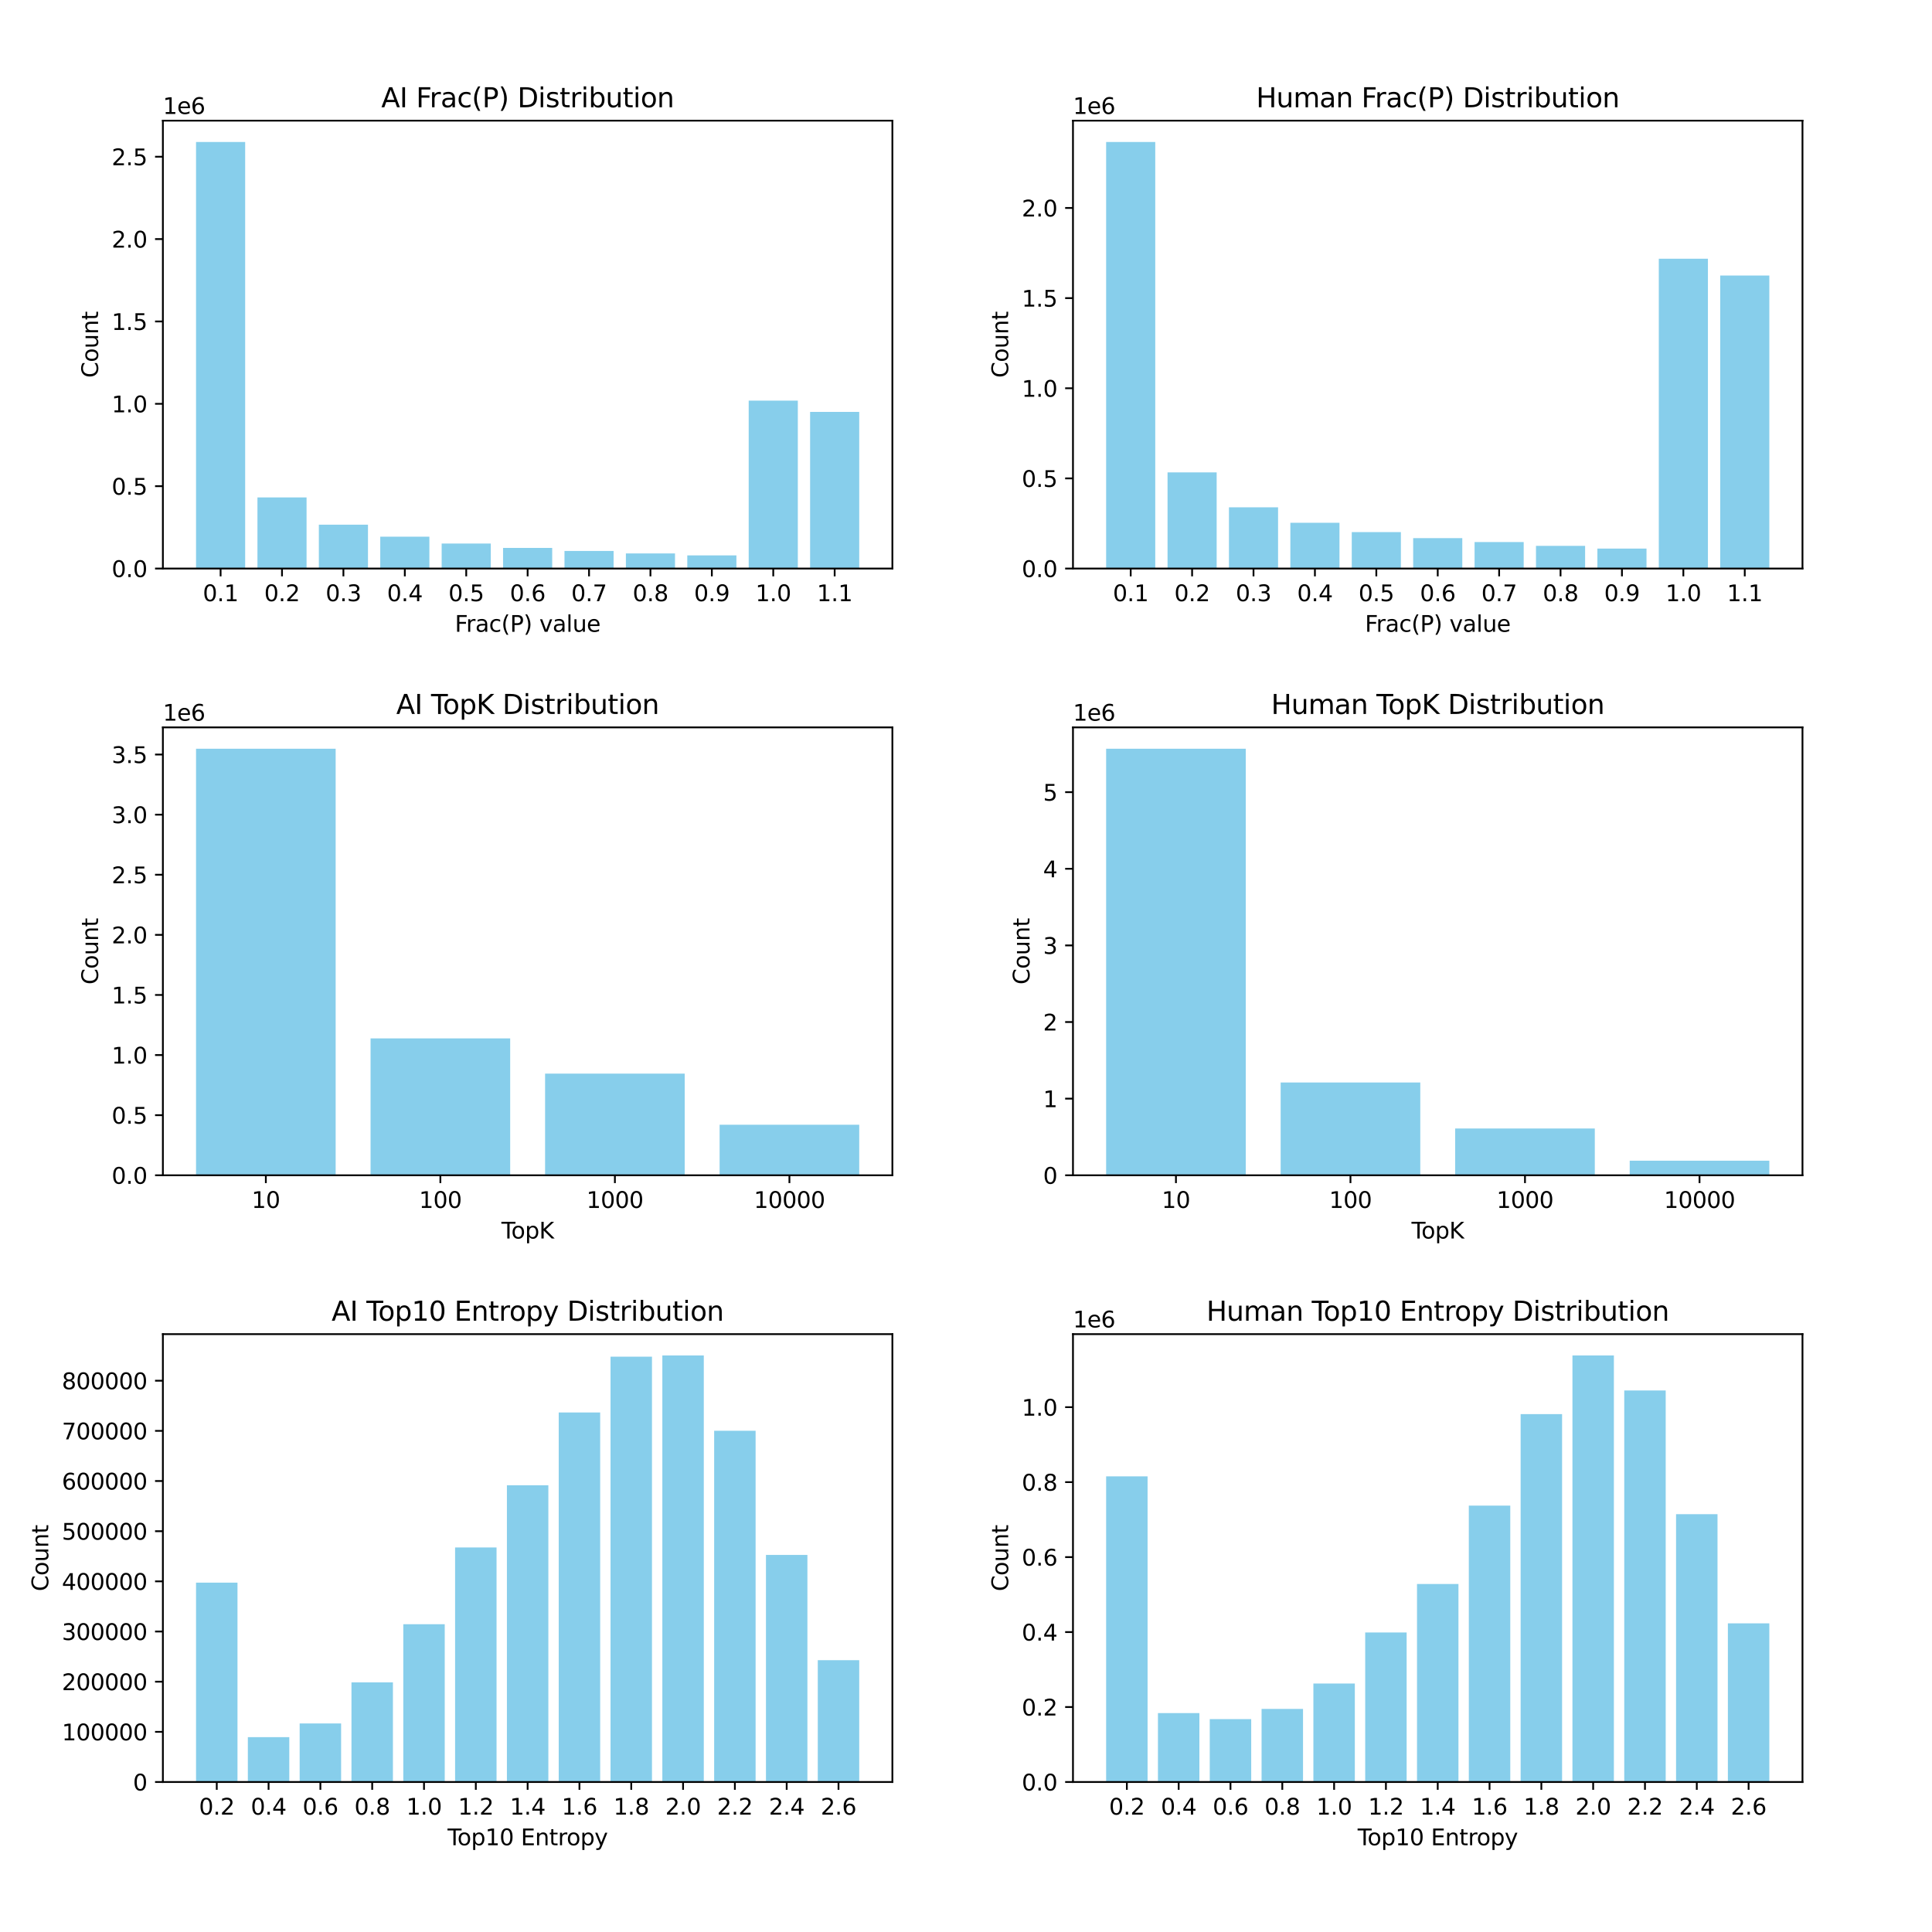 <?xml version="1.0" encoding="utf-8" standalone="no"?>
<!DOCTYPE svg PUBLIC "-//W3C//DTD SVG 1.1//EN"
  "http://www.w3.org/Graphics/SVG/1.1/DTD/svg11.dtd">
<svg xmlns:xlink="http://www.w3.org/1999/xlink" width="864pt" height="864pt" viewBox="0 0 864 864" xmlns="http://www.w3.org/2000/svg" version="1.1">
 <defs>
  <style type="text/css">*{stroke-linejoin: round; stroke-linecap: butt}</style>
 </defs>
 <g id="figure_1">
  <g id="patch_1">
   <path d="M 0 864 
L 864 864 
L 864 0 
L 0 0 
z
" style="fill: #ffffff"/>
  </g>
  <g id="axes_1">
   <g id="patch_2">
    <path d="M 72.84 254.253 
L 399.08 254.253 
L 399.08 53.96 
L 72.84 53.96 
z
" style="fill: #ffffff"/>
   </g>
   <g id="patch_3">
    <path d="M 87.669 254.253 
L 109.638 254.253 
L 109.638 63.498 
L 87.669 63.498 
z
" clip-path="url(#pd2cb23ac86)" style="fill: #87ceeb"/>
   </g>
   <g id="patch_4">
    <path d="M 115.13 254.253 
L 137.099 254.253 
L 137.099 222.452 
L 115.13 222.452 
z
" clip-path="url(#pd2cb23ac86)" style="fill: #87ceeb"/>
   </g>
   <g id="patch_5">
    <path d="M 142.592 254.253 
L 164.561 254.253 
L 164.561 234.642 
L 142.592 234.642 
z
" clip-path="url(#pd2cb23ac86)" style="fill: #87ceeb"/>
   </g>
   <g id="patch_6">
    <path d="M 170.053 254.253 
L 192.022 254.253 
L 192.022 240.017 
L 170.053 240.017 
z
" clip-path="url(#pd2cb23ac86)" style="fill: #87ceeb"/>
   </g>
   <g id="patch_7">
    <path d="M 197.514 254.253 
L 219.483 254.253 
L 219.483 243.064 
L 197.514 243.064 
z
" clip-path="url(#pd2cb23ac86)" style="fill: #87ceeb"/>
   </g>
   <g id="patch_8">
    <path d="M 224.975 254.253 
L 246.945 254.253 
L 246.945 245.029 
L 224.975 245.029 
z
" clip-path="url(#pd2cb23ac86)" style="fill: #87ceeb"/>
   </g>
   <g id="patch_9">
    <path d="M 252.437 254.253 
L 274.406 254.253 
L 274.406 246.393 
L 252.437 246.393 
z
" clip-path="url(#pd2cb23ac86)" style="fill: #87ceeb"/>
   </g>
   <g id="patch_10">
    <path d="M 279.898 254.253 
L 301.867 254.253 
L 301.867 247.497 
L 279.898 247.497 
z
" clip-path="url(#pd2cb23ac86)" style="fill: #87ceeb"/>
   </g>
   <g id="patch_11">
    <path d="M 307.359 254.253 
L 329.328 254.253 
L 329.328 248.361 
L 307.359 248.361 
z
" clip-path="url(#pd2cb23ac86)" style="fill: #87ceeb"/>
   </g>
   <g id="patch_12">
    <path d="M 334.821 254.253 
L 356.79 254.253 
L 356.79 179.169 
L 334.821 179.169 
z
" clip-path="url(#pd2cb23ac86)" style="fill: #87ceeb"/>
   </g>
   <g id="patch_13">
    <path d="M 362.282 254.253 
L 384.251 254.253 
L 384.251 184.198 
L 362.282 184.198 
z
" clip-path="url(#pd2cb23ac86)" style="fill: #87ceeb"/>
   </g>
   <g id="matplotlib.axis_1">
    <g id="xtick_1">
     <g id="line2d_1">
      <defs>
       <path id="m01974c94e9" d="M 0 0 
L 0 3.5 
" style="stroke: #000000; stroke-width: 0.8"/>
      </defs>
      <g>
       <use xlink:href="#m01974c94e9" x="98.654" y="254.253" style="stroke: #000000; stroke-width: 0.8"/>
      </g>
     </g>
     <g id="text_1">
      <!-- 0.1 -->
      <g transform="translate(90.702 268.852) scale(0.1 -0.1)">
       <defs>
        <path id="DejaVuSans-30" d="M 2034 4250 
Q 1547 4250 1301 3770 
Q 1056 3291 1056 2328 
Q 1056 1369 1301 889 
Q 1547 409 2034 409 
Q 2525 409 2770 889 
Q 3016 1369 3016 2328 
Q 3016 3291 2770 3770 
Q 2525 4250 2034 4250 
z
M 2034 4750 
Q 2819 4750 3233 4129 
Q 3647 3509 3647 2328 
Q 3647 1150 3233 529 
Q 2819 -91 2034 -91 
Q 1250 -91 836 529 
Q 422 1150 422 2328 
Q 422 3509 836 4129 
Q 1250 4750 2034 4750 
z
" transform="scale(0.016)"/>
        <path id="DejaVuSans-2e" d="M 684 794 
L 1344 794 
L 1344 0 
L 684 0 
L 684 794 
z
" transform="scale(0.016)"/>
        <path id="DejaVuSans-31" d="M 794 531 
L 1825 531 
L 1825 4091 
L 703 3866 
L 703 4441 
L 1819 4666 
L 2450 4666 
L 2450 531 
L 3481 531 
L 3481 0 
L 794 0 
L 794 531 
z
" transform="scale(0.016)"/>
       </defs>
       <use xlink:href="#DejaVuSans-30"/>
       <use xlink:href="#DejaVuSans-2e" x="63.623"/>
       <use xlink:href="#DejaVuSans-31" x="95.41"/>
      </g>
     </g>
    </g>
    <g id="xtick_2">
     <g id="line2d_2">
      <g>
       <use xlink:href="#m01974c94e9" x="126.115" y="254.253" style="stroke: #000000; stroke-width: 0.8"/>
      </g>
     </g>
     <g id="text_2">
      <!-- 0.2 -->
      <g transform="translate(118.163 268.852) scale(0.1 -0.1)">
       <defs>
        <path id="DejaVuSans-32" d="M 1228 531 
L 3431 531 
L 3431 0 
L 469 0 
L 469 531 
Q 828 903 1448 1529 
Q 2069 2156 2228 2338 
Q 2531 2678 2651 2914 
Q 2772 3150 2772 3378 
Q 2772 3750 2511 3984 
Q 2250 4219 1831 4219 
Q 1534 4219 1204 4116 
Q 875 4013 500 3803 
L 500 4441 
Q 881 4594 1212 4672 
Q 1544 4750 1819 4750 
Q 2544 4750 2975 4387 
Q 3406 4025 3406 3419 
Q 3406 3131 3298 2873 
Q 3191 2616 2906 2266 
Q 2828 2175 2409 1742 
Q 1991 1309 1228 531 
z
" transform="scale(0.016)"/>
       </defs>
       <use xlink:href="#DejaVuSans-30"/>
       <use xlink:href="#DejaVuSans-2e" x="63.623"/>
       <use xlink:href="#DejaVuSans-32" x="95.41"/>
      </g>
     </g>
    </g>
    <g id="xtick_3">
     <g id="line2d_3">
      <g>
       <use xlink:href="#m01974c94e9" x="153.576" y="254.253" style="stroke: #000000; stroke-width: 0.8"/>
      </g>
     </g>
     <g id="text_3">
      <!-- 0.3 -->
      <g transform="translate(145.625 268.852) scale(0.1 -0.1)">
       <defs>
        <path id="DejaVuSans-33" d="M 2597 2516 
Q 3050 2419 3304 2112 
Q 3559 1806 3559 1356 
Q 3559 666 3084 287 
Q 2609 -91 1734 -91 
Q 1441 -91 1130 -33 
Q 819 25 488 141 
L 488 750 
Q 750 597 1062 519 
Q 1375 441 1716 441 
Q 2309 441 2620 675 
Q 2931 909 2931 1356 
Q 2931 1769 2642 2001 
Q 2353 2234 1838 2234 
L 1294 2234 
L 1294 2753 
L 1863 2753 
Q 2328 2753 2575 2939 
Q 2822 3125 2822 3475 
Q 2822 3834 2567 4026 
Q 2313 4219 1838 4219 
Q 1578 4219 1281 4162 
Q 984 4106 628 3988 
L 628 4550 
Q 988 4650 1302 4700 
Q 1616 4750 1894 4750 
Q 2613 4750 3031 4423 
Q 3450 4097 3450 3541 
Q 3450 3153 3228 2886 
Q 3006 2619 2597 2516 
z
" transform="scale(0.016)"/>
       </defs>
       <use xlink:href="#DejaVuSans-30"/>
       <use xlink:href="#DejaVuSans-2e" x="63.623"/>
       <use xlink:href="#DejaVuSans-33" x="95.41"/>
      </g>
     </g>
    </g>
    <g id="xtick_4">
     <g id="line2d_4">
      <g>
       <use xlink:href="#m01974c94e9" x="181.037" y="254.253" style="stroke: #000000; stroke-width: 0.8"/>
      </g>
     </g>
     <g id="text_4">
      <!-- 0.4 -->
      <g transform="translate(173.086 268.852) scale(0.1 -0.1)">
       <defs>
        <path id="DejaVuSans-34" d="M 2419 4116 
L 825 1625 
L 2419 1625 
L 2419 4116 
z
M 2253 4666 
L 3047 4666 
L 3047 1625 
L 3713 1625 
L 3713 1100 
L 3047 1100 
L 3047 0 
L 2419 0 
L 2419 1100 
L 313 1100 
L 313 1709 
L 2253 4666 
z
" transform="scale(0.016)"/>
       </defs>
       <use xlink:href="#DejaVuSans-30"/>
       <use xlink:href="#DejaVuSans-2e" x="63.623"/>
       <use xlink:href="#DejaVuSans-34" x="95.41"/>
      </g>
     </g>
    </g>
    <g id="xtick_5">
     <g id="line2d_5">
      <g>
       <use xlink:href="#m01974c94e9" x="208.499" y="254.253" style="stroke: #000000; stroke-width: 0.8"/>
      </g>
     </g>
     <g id="text_5">
      <!-- 0.5 -->
      <g transform="translate(200.547 268.852) scale(0.1 -0.1)">
       <defs>
        <path id="DejaVuSans-35" d="M 691 4666 
L 3169 4666 
L 3169 4134 
L 1269 4134 
L 1269 2991 
Q 1406 3038 1543 3061 
Q 1681 3084 1819 3084 
Q 2600 3084 3056 2656 
Q 3513 2228 3513 1497 
Q 3513 744 3044 326 
Q 2575 -91 1722 -91 
Q 1428 -91 1123 -41 
Q 819 9 494 109 
L 494 744 
Q 775 591 1075 516 
Q 1375 441 1709 441 
Q 2250 441 2565 725 
Q 2881 1009 2881 1497 
Q 2881 1984 2565 2268 
Q 2250 2553 1709 2553 
Q 1456 2553 1204 2497 
Q 953 2441 691 2322 
L 691 4666 
z
" transform="scale(0.016)"/>
       </defs>
       <use xlink:href="#DejaVuSans-30"/>
       <use xlink:href="#DejaVuSans-2e" x="63.623"/>
       <use xlink:href="#DejaVuSans-35" x="95.41"/>
      </g>
     </g>
    </g>
    <g id="xtick_6">
     <g id="line2d_6">
      <g>
       <use xlink:href="#m01974c94e9" x="235.96" y="254.253" style="stroke: #000000; stroke-width: 0.8"/>
      </g>
     </g>
     <g id="text_6">
      <!-- 0.6 -->
      <g transform="translate(228.008 268.852) scale(0.1 -0.1)">
       <defs>
        <path id="DejaVuSans-36" d="M 2113 2584 
Q 1688 2584 1439 2293 
Q 1191 2003 1191 1497 
Q 1191 994 1439 701 
Q 1688 409 2113 409 
Q 2538 409 2786 701 
Q 3034 994 3034 1497 
Q 3034 2003 2786 2293 
Q 2538 2584 2113 2584 
z
M 3366 4563 
L 3366 3988 
Q 3128 4100 2886 4159 
Q 2644 4219 2406 4219 
Q 1781 4219 1451 3797 
Q 1122 3375 1075 2522 
Q 1259 2794 1537 2939 
Q 1816 3084 2150 3084 
Q 2853 3084 3261 2657 
Q 3669 2231 3669 1497 
Q 3669 778 3244 343 
Q 2819 -91 2113 -91 
Q 1303 -91 875 529 
Q 447 1150 447 2328 
Q 447 3434 972 4092 
Q 1497 4750 2381 4750 
Q 2619 4750 2861 4703 
Q 3103 4656 3366 4563 
z
" transform="scale(0.016)"/>
       </defs>
       <use xlink:href="#DejaVuSans-30"/>
       <use xlink:href="#DejaVuSans-2e" x="63.623"/>
       <use xlink:href="#DejaVuSans-36" x="95.41"/>
      </g>
     </g>
    </g>
    <g id="xtick_7">
     <g id="line2d_7">
      <g>
       <use xlink:href="#m01974c94e9" x="263.421" y="254.253" style="stroke: #000000; stroke-width: 0.8"/>
      </g>
     </g>
     <g id="text_7">
      <!-- 0.7 -->
      <g transform="translate(255.47 268.852) scale(0.1 -0.1)">
       <defs>
        <path id="DejaVuSans-37" d="M 525 4666 
L 3525 4666 
L 3525 4397 
L 1831 0 
L 1172 0 
L 2766 4134 
L 525 4134 
L 525 4666 
z
" transform="scale(0.016)"/>
       </defs>
       <use xlink:href="#DejaVuSans-30"/>
       <use xlink:href="#DejaVuSans-2e" x="63.623"/>
       <use xlink:href="#DejaVuSans-37" x="95.41"/>
      </g>
     </g>
    </g>
    <g id="xtick_8">
     <g id="line2d_8">
      <g>
       <use xlink:href="#m01974c94e9" x="290.883" y="254.253" style="stroke: #000000; stroke-width: 0.8"/>
      </g>
     </g>
     <g id="text_8">
      <!-- 0.8 -->
      <g transform="translate(282.931 268.852) scale(0.1 -0.1)">
       <defs>
        <path id="DejaVuSans-38" d="M 2034 2216 
Q 1584 2216 1326 1975 
Q 1069 1734 1069 1313 
Q 1069 891 1326 650 
Q 1584 409 2034 409 
Q 2484 409 2743 651 
Q 3003 894 3003 1313 
Q 3003 1734 2745 1975 
Q 2488 2216 2034 2216 
z
M 1403 2484 
Q 997 2584 770 2862 
Q 544 3141 544 3541 
Q 544 4100 942 4425 
Q 1341 4750 2034 4750 
Q 2731 4750 3128 4425 
Q 3525 4100 3525 3541 
Q 3525 3141 3298 2862 
Q 3072 2584 2669 2484 
Q 3125 2378 3379 2068 
Q 3634 1759 3634 1313 
Q 3634 634 3220 271 
Q 2806 -91 2034 -91 
Q 1263 -91 848 271 
Q 434 634 434 1313 
Q 434 1759 690 2068 
Q 947 2378 1403 2484 
z
M 1172 3481 
Q 1172 3119 1398 2916 
Q 1625 2713 2034 2713 
Q 2441 2713 2670 2916 
Q 2900 3119 2900 3481 
Q 2900 3844 2670 4047 
Q 2441 4250 2034 4250 
Q 1625 4250 1398 4047 
Q 1172 3844 1172 3481 
z
" transform="scale(0.016)"/>
       </defs>
       <use xlink:href="#DejaVuSans-30"/>
       <use xlink:href="#DejaVuSans-2e" x="63.623"/>
       <use xlink:href="#DejaVuSans-38" x="95.41"/>
      </g>
     </g>
    </g>
    <g id="xtick_9">
     <g id="line2d_9">
      <g>
       <use xlink:href="#m01974c94e9" x="318.344" y="254.253" style="stroke: #000000; stroke-width: 0.8"/>
      </g>
     </g>
     <g id="text_9">
      <!-- 0.9 -->
      <g transform="translate(310.392 268.852) scale(0.1 -0.1)">
       <defs>
        <path id="DejaVuSans-39" d="M 703 97 
L 703 672 
Q 941 559 1184 500 
Q 1428 441 1663 441 
Q 2288 441 2617 861 
Q 2947 1281 2994 2138 
Q 2813 1869 2534 1725 
Q 2256 1581 1919 1581 
Q 1219 1581 811 2004 
Q 403 2428 403 3163 
Q 403 3881 828 4315 
Q 1253 4750 1959 4750 
Q 2769 4750 3195 4129 
Q 3622 3509 3622 2328 
Q 3622 1225 3098 567 
Q 2575 -91 1691 -91 
Q 1453 -91 1209 -44 
Q 966 3 703 97 
z
M 1959 2075 
Q 2384 2075 2632 2365 
Q 2881 2656 2881 3163 
Q 2881 3666 2632 3958 
Q 2384 4250 1959 4250 
Q 1534 4250 1286 3958 
Q 1038 3666 1038 3163 
Q 1038 2656 1286 2365 
Q 1534 2075 1959 2075 
z
" transform="scale(0.016)"/>
       </defs>
       <use xlink:href="#DejaVuSans-30"/>
       <use xlink:href="#DejaVuSans-2e" x="63.623"/>
       <use xlink:href="#DejaVuSans-39" x="95.41"/>
      </g>
     </g>
    </g>
    <g id="xtick_10">
     <g id="line2d_10">
      <g>
       <use xlink:href="#m01974c94e9" x="345.805" y="254.253" style="stroke: #000000; stroke-width: 0.8"/>
      </g>
     </g>
     <g id="text_10">
      <!-- 1.0 -->
      <g transform="translate(337.854 268.852) scale(0.1 -0.1)">
       <use xlink:href="#DejaVuSans-31"/>
       <use xlink:href="#DejaVuSans-2e" x="63.623"/>
       <use xlink:href="#DejaVuSans-30" x="95.41"/>
      </g>
     </g>
    </g>
    <g id="xtick_11">
     <g id="line2d_11">
      <g>
       <use xlink:href="#m01974c94e9" x="373.266" y="254.253" style="stroke: #000000; stroke-width: 0.8"/>
      </g>
     </g>
     <g id="text_11">
      <!-- 1.1 -->
      <g transform="translate(365.315 268.852) scale(0.1 -0.1)">
       <use xlink:href="#DejaVuSans-31"/>
       <use xlink:href="#DejaVuSans-2e" x="63.623"/>
       <use xlink:href="#DejaVuSans-31" x="95.41"/>
      </g>
     </g>
    </g>
    <g id="text_12">
     <!-- Frac(P) value -->
     <g transform="translate(203.415 282.53) scale(0.1 -0.1)">
      <defs>
       <path id="DejaVuSans-46" d="M 628 4666 
L 3309 4666 
L 3309 4134 
L 1259 4134 
L 1259 2759 
L 3109 2759 
L 3109 2228 
L 1259 2228 
L 1259 0 
L 628 0 
L 628 4666 
z
" transform="scale(0.016)"/>
       <path id="DejaVuSans-72" d="M 2631 2963 
Q 2534 3019 2420 3045 
Q 2306 3072 2169 3072 
Q 1681 3072 1420 2755 
Q 1159 2438 1159 1844 
L 1159 0 
L 581 0 
L 581 3500 
L 1159 3500 
L 1159 2956 
Q 1341 3275 1631 3429 
Q 1922 3584 2338 3584 
Q 2397 3584 2469 3576 
Q 2541 3569 2628 3553 
L 2631 2963 
z
" transform="scale(0.016)"/>
       <path id="DejaVuSans-61" d="M 2194 1759 
Q 1497 1759 1228 1600 
Q 959 1441 959 1056 
Q 959 750 1161 570 
Q 1363 391 1709 391 
Q 2188 391 2477 730 
Q 2766 1069 2766 1631 
L 2766 1759 
L 2194 1759 
z
M 3341 1997 
L 3341 0 
L 2766 0 
L 2766 531 
Q 2569 213 2275 61 
Q 1981 -91 1556 -91 
Q 1019 -91 701 211 
Q 384 513 384 1019 
Q 384 1609 779 1909 
Q 1175 2209 1959 2209 
L 2766 2209 
L 2766 2266 
Q 2766 2663 2505 2880 
Q 2244 3097 1772 3097 
Q 1472 3097 1187 3025 
Q 903 2953 641 2809 
L 641 3341 
Q 956 3463 1253 3523 
Q 1550 3584 1831 3584 
Q 2591 3584 2966 3190 
Q 3341 2797 3341 1997 
z
" transform="scale(0.016)"/>
       <path id="DejaVuSans-63" d="M 3122 3366 
L 3122 2828 
Q 2878 2963 2633 3030 
Q 2388 3097 2138 3097 
Q 1578 3097 1268 2742 
Q 959 2388 959 1747 
Q 959 1106 1268 751 
Q 1578 397 2138 397 
Q 2388 397 2633 464 
Q 2878 531 3122 666 
L 3122 134 
Q 2881 22 2623 -34 
Q 2366 -91 2075 -91 
Q 1284 -91 818 406 
Q 353 903 353 1747 
Q 353 2603 823 3093 
Q 1294 3584 2113 3584 
Q 2378 3584 2631 3529 
Q 2884 3475 3122 3366 
z
" transform="scale(0.016)"/>
       <path id="DejaVuSans-28" d="M 1984 4856 
Q 1566 4138 1362 3434 
Q 1159 2731 1159 2009 
Q 1159 1288 1364 580 
Q 1569 -128 1984 -844 
L 1484 -844 
Q 1016 -109 783 600 
Q 550 1309 550 2009 
Q 550 2706 781 3412 
Q 1013 4119 1484 4856 
L 1984 4856 
z
" transform="scale(0.016)"/>
       <path id="DejaVuSans-50" d="M 1259 4147 
L 1259 2394 
L 2053 2394 
Q 2494 2394 2734 2622 
Q 2975 2850 2975 3272 
Q 2975 3691 2734 3919 
Q 2494 4147 2053 4147 
L 1259 4147 
z
M 628 4666 
L 2053 4666 
Q 2838 4666 3239 4311 
Q 3641 3956 3641 3272 
Q 3641 2581 3239 2228 
Q 2838 1875 2053 1875 
L 1259 1875 
L 1259 0 
L 628 0 
L 628 4666 
z
" transform="scale(0.016)"/>
       <path id="DejaVuSans-29" d="M 513 4856 
L 1013 4856 
Q 1481 4119 1714 3412 
Q 1947 2706 1947 2009 
Q 1947 1309 1714 600 
Q 1481 -109 1013 -844 
L 513 -844 
Q 928 -128 1133 580 
Q 1338 1288 1338 2009 
Q 1338 2731 1133 3434 
Q 928 4138 513 4856 
z
" transform="scale(0.016)"/>
       <path id="DejaVuSans-20" transform="scale(0.016)"/>
       <path id="DejaVuSans-76" d="M 191 3500 
L 800 3500 
L 1894 563 
L 2988 3500 
L 3597 3500 
L 2284 0 
L 1503 0 
L 191 3500 
z
" transform="scale(0.016)"/>
       <path id="DejaVuSans-6c" d="M 603 4863 
L 1178 4863 
L 1178 0 
L 603 0 
L 603 4863 
z
" transform="scale(0.016)"/>
       <path id="DejaVuSans-75" d="M 544 1381 
L 544 3500 
L 1119 3500 
L 1119 1403 
Q 1119 906 1312 657 
Q 1506 409 1894 409 
Q 2359 409 2629 706 
Q 2900 1003 2900 1516 
L 2900 3500 
L 3475 3500 
L 3475 0 
L 2900 0 
L 2900 538 
Q 2691 219 2414 64 
Q 2138 -91 1772 -91 
Q 1169 -91 856 284 
Q 544 659 544 1381 
z
M 1991 3584 
L 1991 3584 
z
" transform="scale(0.016)"/>
       <path id="DejaVuSans-65" d="M 3597 1894 
L 3597 1613 
L 953 1613 
Q 991 1019 1311 708 
Q 1631 397 2203 397 
Q 2534 397 2845 478 
Q 3156 559 3463 722 
L 3463 178 
Q 3153 47 2828 -22 
Q 2503 -91 2169 -91 
Q 1331 -91 842 396 
Q 353 884 353 1716 
Q 353 2575 817 3079 
Q 1281 3584 2069 3584 
Q 2775 3584 3186 3129 
Q 3597 2675 3597 1894 
z
M 3022 2063 
Q 3016 2534 2758 2815 
Q 2500 3097 2075 3097 
Q 1594 3097 1305 2825 
Q 1016 2553 972 2059 
L 3022 2063 
z
" transform="scale(0.016)"/>
      </defs>
      <use xlink:href="#DejaVuSans-46"/>
      <use xlink:href="#DejaVuSans-72" x="50.27"/>
      <use xlink:href="#DejaVuSans-61" x="91.383"/>
      <use xlink:href="#DejaVuSans-63" x="152.662"/>
      <use xlink:href="#DejaVuSans-28" x="207.643"/>
      <use xlink:href="#DejaVuSans-50" x="246.656"/>
      <use xlink:href="#DejaVuSans-29" x="306.959"/>
      <use xlink:href="#DejaVuSans-20" x="345.973"/>
      <use xlink:href="#DejaVuSans-76" x="377.76"/>
      <use xlink:href="#DejaVuSans-61" x="436.939"/>
      <use xlink:href="#DejaVuSans-6c" x="498.219"/>
      <use xlink:href="#DejaVuSans-75" x="526.002"/>
      <use xlink:href="#DejaVuSans-65" x="589.381"/>
     </g>
    </g>
   </g>
   <g id="matplotlib.axis_2">
    <g id="ytick_1">
     <g id="line2d_12">
      <defs>
       <path id="m6d2c13d923" d="M 0 0 
L -3.5 0 
" style="stroke: #000000; stroke-width: 0.8"/>
      </defs>
      <g>
       <use xlink:href="#m6d2c13d923" x="72.84" y="254.253" style="stroke: #000000; stroke-width: 0.8"/>
      </g>
     </g>
     <g id="text_13">
      <!-- 0.0 -->
      <g transform="translate(49.937 258.053) scale(0.1 -0.1)">
       <use xlink:href="#DejaVuSans-30"/>
       <use xlink:href="#DejaVuSans-2e" x="63.623"/>
       <use xlink:href="#DejaVuSans-30" x="95.41"/>
      </g>
     </g>
    </g>
    <g id="ytick_2">
     <g id="line2d_13">
      <g>
       <use xlink:href="#m6d2c13d923" x="72.84" y="217.42" style="stroke: #000000; stroke-width: 0.8"/>
      </g>
     </g>
     <g id="text_14">
      <!-- 0.5 -->
      <g transform="translate(49.937 221.22) scale(0.1 -0.1)">
       <use xlink:href="#DejaVuSans-30"/>
       <use xlink:href="#DejaVuSans-2e" x="63.623"/>
       <use xlink:href="#DejaVuSans-35" x="95.41"/>
      </g>
     </g>
    </g>
    <g id="ytick_3">
     <g id="line2d_14">
      <g>
       <use xlink:href="#m6d2c13d923" x="72.84" y="180.588" style="stroke: #000000; stroke-width: 0.8"/>
      </g>
     </g>
     <g id="text_15">
      <!-- 1.0 -->
      <g transform="translate(49.937 184.387) scale(0.1 -0.1)">
       <use xlink:href="#DejaVuSans-31"/>
       <use xlink:href="#DejaVuSans-2e" x="63.623"/>
       <use xlink:href="#DejaVuSans-30" x="95.41"/>
      </g>
     </g>
    </g>
    <g id="ytick_4">
     <g id="line2d_15">
      <g>
       <use xlink:href="#m6d2c13d923" x="72.84" y="143.755" style="stroke: #000000; stroke-width: 0.8"/>
      </g>
     </g>
     <g id="text_16">
      <!-- 1.5 -->
      <g transform="translate(49.937 147.554) scale(0.1 -0.1)">
       <use xlink:href="#DejaVuSans-31"/>
       <use xlink:href="#DejaVuSans-2e" x="63.623"/>
       <use xlink:href="#DejaVuSans-35" x="95.41"/>
      </g>
     </g>
    </g>
    <g id="ytick_5">
     <g id="line2d_16">
      <g>
       <use xlink:href="#m6d2c13d923" x="72.84" y="106.922" style="stroke: #000000; stroke-width: 0.8"/>
      </g>
     </g>
     <g id="text_17">
      <!-- 2.0 -->
      <g transform="translate(49.937 110.721) scale(0.1 -0.1)">
       <use xlink:href="#DejaVuSans-32"/>
       <use xlink:href="#DejaVuSans-2e" x="63.623"/>
       <use xlink:href="#DejaVuSans-30" x="95.41"/>
      </g>
     </g>
    </g>
    <g id="ytick_6">
     <g id="line2d_17">
      <g>
       <use xlink:href="#m6d2c13d923" x="72.84" y="70.089" style="stroke: #000000; stroke-width: 0.8"/>
      </g>
     </g>
     <g id="text_18">
      <!-- 2.5 -->
      <g transform="translate(49.937 73.888) scale(0.1 -0.1)">
       <use xlink:href="#DejaVuSans-32"/>
       <use xlink:href="#DejaVuSans-2e" x="63.623"/>
       <use xlink:href="#DejaVuSans-35" x="95.41"/>
      </g>
     </g>
    </g>
    <g id="text_19">
     <!-- Count -->
     <g transform="translate(43.857 168.955) rotate(-90) scale(0.1 -0.1)">
      <defs>
       <path id="DejaVuSans-43" d="M 4122 4306 
L 4122 3641 
Q 3803 3938 3442 4084 
Q 3081 4231 2675 4231 
Q 1875 4231 1450 3742 
Q 1025 3253 1025 2328 
Q 1025 1406 1450 917 
Q 1875 428 2675 428 
Q 3081 428 3442 575 
Q 3803 722 4122 1019 
L 4122 359 
Q 3791 134 3420 21 
Q 3050 -91 2638 -91 
Q 1578 -91 968 557 
Q 359 1206 359 2328 
Q 359 3453 968 4101 
Q 1578 4750 2638 4750 
Q 3056 4750 3426 4639 
Q 3797 4528 4122 4306 
z
" transform="scale(0.016)"/>
       <path id="DejaVuSans-6f" d="M 1959 3097 
Q 1497 3097 1228 2736 
Q 959 2375 959 1747 
Q 959 1119 1226 758 
Q 1494 397 1959 397 
Q 2419 397 2687 759 
Q 2956 1122 2956 1747 
Q 2956 2369 2687 2733 
Q 2419 3097 1959 3097 
z
M 1959 3584 
Q 2709 3584 3137 3096 
Q 3566 2609 3566 1747 
Q 3566 888 3137 398 
Q 2709 -91 1959 -91 
Q 1206 -91 779 398 
Q 353 888 353 1747 
Q 353 2609 779 3096 
Q 1206 3584 1959 3584 
z
" transform="scale(0.016)"/>
       <path id="DejaVuSans-6e" d="M 3513 2113 
L 3513 0 
L 2938 0 
L 2938 2094 
Q 2938 2591 2744 2837 
Q 2550 3084 2163 3084 
Q 1697 3084 1428 2787 
Q 1159 2491 1159 1978 
L 1159 0 
L 581 0 
L 581 3500 
L 1159 3500 
L 1159 2956 
Q 1366 3272 1645 3428 
Q 1925 3584 2291 3584 
Q 2894 3584 3203 3211 
Q 3513 2838 3513 2113 
z
" transform="scale(0.016)"/>
       <path id="DejaVuSans-74" d="M 1172 4494 
L 1172 3500 
L 2356 3500 
L 2356 3053 
L 1172 3053 
L 1172 1153 
Q 1172 725 1289 603 
Q 1406 481 1766 481 
L 2356 481 
L 2356 0 
L 1766 0 
Q 1100 0 847 248 
Q 594 497 594 1153 
L 594 3053 
L 172 3053 
L 172 3500 
L 594 3500 
L 594 4494 
L 1172 4494 
z
" transform="scale(0.016)"/>
      </defs>
      <use xlink:href="#DejaVuSans-43"/>
      <use xlink:href="#DejaVuSans-6f" x="69.824"/>
      <use xlink:href="#DejaVuSans-75" x="131.006"/>
      <use xlink:href="#DejaVuSans-6e" x="194.385"/>
      <use xlink:href="#DejaVuSans-74" x="257.764"/>
     </g>
    </g>
    <g id="text_20">
     <!-- 1e6 -->
     <g transform="translate(72.84 50.96) scale(0.1 -0.1)">
      <use xlink:href="#DejaVuSans-31"/>
      <use xlink:href="#DejaVuSans-65" x="63.623"/>
      <use xlink:href="#DejaVuSans-36" x="125.146"/>
     </g>
    </g>
   </g>
   <g id="patch_14">
    <path d="M 72.84 254.253 
L 72.84 53.96 
" style="fill: none; stroke: #000000; stroke-width: 0.8; stroke-linejoin: miter; stroke-linecap: square"/>
   </g>
   <g id="patch_15">
    <path d="M 399.08 254.253 
L 399.08 53.96 
" style="fill: none; stroke: #000000; stroke-width: 0.8; stroke-linejoin: miter; stroke-linecap: square"/>
   </g>
   <g id="patch_16">
    <path d="M 72.84 254.253 
L 399.08 254.253 
" style="fill: none; stroke: #000000; stroke-width: 0.8; stroke-linejoin: miter; stroke-linecap: square"/>
   </g>
   <g id="patch_17">
    <path d="M 72.84 53.96 
L 399.08 53.96 
" style="fill: none; stroke: #000000; stroke-width: 0.8; stroke-linejoin: miter; stroke-linecap: square"/>
   </g>
   <g id="text_21">
    <!-- AI Frac(P) Distribution -->
    <g transform="translate(170.511 47.96) scale(0.12 -0.12)">
     <defs>
      <path id="DejaVuSans-41" d="M 2188 4044 
L 1331 1722 
L 3047 1722 
L 2188 4044 
z
M 1831 4666 
L 2547 4666 
L 4325 0 
L 3669 0 
L 3244 1197 
L 1141 1197 
L 716 0 
L 50 0 
L 1831 4666 
z
" transform="scale(0.016)"/>
      <path id="DejaVuSans-49" d="M 628 4666 
L 1259 4666 
L 1259 0 
L 628 0 
L 628 4666 
z
" transform="scale(0.016)"/>
      <path id="DejaVuSans-44" d="M 1259 4147 
L 1259 519 
L 2022 519 
Q 2988 519 3436 956 
Q 3884 1394 3884 2338 
Q 3884 3275 3436 3711 
Q 2988 4147 2022 4147 
L 1259 4147 
z
M 628 4666 
L 1925 4666 
Q 3281 4666 3915 4102 
Q 4550 3538 4550 2338 
Q 4550 1131 3912 565 
Q 3275 0 1925 0 
L 628 0 
L 628 4666 
z
" transform="scale(0.016)"/>
      <path id="DejaVuSans-69" d="M 603 3500 
L 1178 3500 
L 1178 0 
L 603 0 
L 603 3500 
z
M 603 4863 
L 1178 4863 
L 1178 4134 
L 603 4134 
L 603 4863 
z
" transform="scale(0.016)"/>
      <path id="DejaVuSans-73" d="M 2834 3397 
L 2834 2853 
Q 2591 2978 2328 3040 
Q 2066 3103 1784 3103 
Q 1356 3103 1142 2972 
Q 928 2841 928 2578 
Q 928 2378 1081 2264 
Q 1234 2150 1697 2047 
L 1894 2003 
Q 2506 1872 2764 1633 
Q 3022 1394 3022 966 
Q 3022 478 2636 193 
Q 2250 -91 1575 -91 
Q 1294 -91 989 -36 
Q 684 19 347 128 
L 347 722 
Q 666 556 975 473 
Q 1284 391 1588 391 
Q 1994 391 2212 530 
Q 2431 669 2431 922 
Q 2431 1156 2273 1281 
Q 2116 1406 1581 1522 
L 1381 1569 
Q 847 1681 609 1914 
Q 372 2147 372 2553 
Q 372 3047 722 3315 
Q 1072 3584 1716 3584 
Q 2034 3584 2315 3537 
Q 2597 3491 2834 3397 
z
" transform="scale(0.016)"/>
      <path id="DejaVuSans-62" d="M 3116 1747 
Q 3116 2381 2855 2742 
Q 2594 3103 2138 3103 
Q 1681 3103 1420 2742 
Q 1159 2381 1159 1747 
Q 1159 1113 1420 752 
Q 1681 391 2138 391 
Q 2594 391 2855 752 
Q 3116 1113 3116 1747 
z
M 1159 2969 
Q 1341 3281 1617 3432 
Q 1894 3584 2278 3584 
Q 2916 3584 3314 3078 
Q 3713 2572 3713 1747 
Q 3713 922 3314 415 
Q 2916 -91 2278 -91 
Q 1894 -91 1617 61 
Q 1341 213 1159 525 
L 1159 0 
L 581 0 
L 581 4863 
L 1159 4863 
L 1159 2969 
z
" transform="scale(0.016)"/>
     </defs>
     <use xlink:href="#DejaVuSans-41"/>
     <use xlink:href="#DejaVuSans-49" x="68.408"/>
     <use xlink:href="#DejaVuSans-20" x="97.9"/>
     <use xlink:href="#DejaVuSans-46" x="129.688"/>
     <use xlink:href="#DejaVuSans-72" x="179.957"/>
     <use xlink:href="#DejaVuSans-61" x="221.07"/>
     <use xlink:href="#DejaVuSans-63" x="282.35"/>
     <use xlink:href="#DejaVuSans-28" x="337.33"/>
     <use xlink:href="#DejaVuSans-50" x="376.344"/>
     <use xlink:href="#DejaVuSans-29" x="436.646"/>
     <use xlink:href="#DejaVuSans-20" x="475.66"/>
     <use xlink:href="#DejaVuSans-44" x="507.447"/>
     <use xlink:href="#DejaVuSans-69" x="584.449"/>
     <use xlink:href="#DejaVuSans-73" x="612.232"/>
     <use xlink:href="#DejaVuSans-74" x="664.332"/>
     <use xlink:href="#DejaVuSans-72" x="703.541"/>
     <use xlink:href="#DejaVuSans-69" x="744.654"/>
     <use xlink:href="#DejaVuSans-62" x="772.438"/>
     <use xlink:href="#DejaVuSans-75" x="835.914"/>
     <use xlink:href="#DejaVuSans-74" x="899.293"/>
     <use xlink:href="#DejaVuSans-69" x="938.502"/>
     <use xlink:href="#DejaVuSans-6f" x="966.285"/>
     <use xlink:href="#DejaVuSans-6e" x="1027.467"/>
    </g>
   </g>
  </g>
  <g id="axes_2">
   <g id="patch_18">
    <path d="M 479.84 254.253 
L 806.08 254.253 
L 806.08 53.96 
L 479.84 53.96 
z
" style="fill: #ffffff"/>
   </g>
   <g id="patch_19">
    <path d="M 494.669 254.253 
L 516.638 254.253 
L 516.638 63.498 
L 494.669 63.498 
z
" clip-path="url(#p78b2029dd9)" style="fill: #87ceeb"/>
   </g>
   <g id="patch_20">
    <path d="M 522.13 254.253 
L 544.099 254.253 
L 544.099 211.249 
L 522.13 211.249 
z
" clip-path="url(#p78b2029dd9)" style="fill: #87ceeb"/>
   </g>
   <g id="patch_21">
    <path d="M 549.592 254.253 
L 571.561 254.253 
L 571.561 226.876 
L 549.592 226.876 
z
" clip-path="url(#p78b2029dd9)" style="fill: #87ceeb"/>
   </g>
   <g id="patch_22">
    <path d="M 577.053 254.253 
L 599.022 254.253 
L 599.022 233.782 
L 577.053 233.782 
z
" clip-path="url(#p78b2029dd9)" style="fill: #87ceeb"/>
   </g>
   <g id="patch_23">
    <path d="M 604.514 254.253 
L 626.483 254.253 
L 626.483 237.954 
L 604.514 237.954 
z
" clip-path="url(#p78b2029dd9)" style="fill: #87ceeb"/>
   </g>
   <g id="patch_24">
    <path d="M 631.975 254.253 
L 653.945 254.253 
L 653.945 240.644 
L 631.975 240.644 
z
" clip-path="url(#p78b2029dd9)" style="fill: #87ceeb"/>
   </g>
   <g id="patch_25">
    <path d="M 659.437 254.253 
L 681.406 254.253 
L 681.406 242.401 
L 659.437 242.401 
z
" clip-path="url(#p78b2029dd9)" style="fill: #87ceeb"/>
   </g>
   <g id="patch_26">
    <path d="M 686.898 254.253 
L 708.867 254.253 
L 708.867 244.101 
L 686.898 244.101 
z
" clip-path="url(#p78b2029dd9)" style="fill: #87ceeb"/>
   </g>
   <g id="patch_27">
    <path d="M 714.359 254.253 
L 736.328 254.253 
L 736.328 245.329 
L 714.359 245.329 
z
" clip-path="url(#p78b2029dd9)" style="fill: #87ceeb"/>
   </g>
   <g id="patch_28">
    <path d="M 741.821 254.253 
L 763.79 254.253 
L 763.79 115.715 
L 741.821 115.715 
z
" clip-path="url(#p78b2029dd9)" style="fill: #87ceeb"/>
   </g>
   <g id="patch_29">
    <path d="M 769.282 254.253 
L 791.251 254.253 
L 791.251 123.225 
L 769.282 123.225 
z
" clip-path="url(#p78b2029dd9)" style="fill: #87ceeb"/>
   </g>
   <g id="matplotlib.axis_3">
    <g id="xtick_12">
     <g id="line2d_18">
      <g>
       <use xlink:href="#m01974c94e9" x="505.654" y="254.253" style="stroke: #000000; stroke-width: 0.8"/>
      </g>
     </g>
     <g id="text_22">
      <!-- 0.1 -->
      <g transform="translate(497.702 268.852) scale(0.1 -0.1)">
       <use xlink:href="#DejaVuSans-30"/>
       <use xlink:href="#DejaVuSans-2e" x="63.623"/>
       <use xlink:href="#DejaVuSans-31" x="95.41"/>
      </g>
     </g>
    </g>
    <g id="xtick_13">
     <g id="line2d_19">
      <g>
       <use xlink:href="#m01974c94e9" x="533.115" y="254.253" style="stroke: #000000; stroke-width: 0.8"/>
      </g>
     </g>
     <g id="text_23">
      <!-- 0.2 -->
      <g transform="translate(525.163 268.852) scale(0.1 -0.1)">
       <use xlink:href="#DejaVuSans-30"/>
       <use xlink:href="#DejaVuSans-2e" x="63.623"/>
       <use xlink:href="#DejaVuSans-32" x="95.41"/>
      </g>
     </g>
    </g>
    <g id="xtick_14">
     <g id="line2d_20">
      <g>
       <use xlink:href="#m01974c94e9" x="560.576" y="254.253" style="stroke: #000000; stroke-width: 0.8"/>
      </g>
     </g>
     <g id="text_24">
      <!-- 0.3 -->
      <g transform="translate(552.625 268.852) scale(0.1 -0.1)">
       <use xlink:href="#DejaVuSans-30"/>
       <use xlink:href="#DejaVuSans-2e" x="63.623"/>
       <use xlink:href="#DejaVuSans-33" x="95.41"/>
      </g>
     </g>
    </g>
    <g id="xtick_15">
     <g id="line2d_21">
      <g>
       <use xlink:href="#m01974c94e9" x="588.037" y="254.253" style="stroke: #000000; stroke-width: 0.8"/>
      </g>
     </g>
     <g id="text_25">
      <!-- 0.4 -->
      <g transform="translate(580.086 268.852) scale(0.1 -0.1)">
       <use xlink:href="#DejaVuSans-30"/>
       <use xlink:href="#DejaVuSans-2e" x="63.623"/>
       <use xlink:href="#DejaVuSans-34" x="95.41"/>
      </g>
     </g>
    </g>
    <g id="xtick_16">
     <g id="line2d_22">
      <g>
       <use xlink:href="#m01974c94e9" x="615.499" y="254.253" style="stroke: #000000; stroke-width: 0.8"/>
      </g>
     </g>
     <g id="text_26">
      <!-- 0.5 -->
      <g transform="translate(607.547 268.852) scale(0.1 -0.1)">
       <use xlink:href="#DejaVuSans-30"/>
       <use xlink:href="#DejaVuSans-2e" x="63.623"/>
       <use xlink:href="#DejaVuSans-35" x="95.41"/>
      </g>
     </g>
    </g>
    <g id="xtick_17">
     <g id="line2d_23">
      <g>
       <use xlink:href="#m01974c94e9" x="642.96" y="254.253" style="stroke: #000000; stroke-width: 0.8"/>
      </g>
     </g>
     <g id="text_27">
      <!-- 0.6 -->
      <g transform="translate(635.008 268.852) scale(0.1 -0.1)">
       <use xlink:href="#DejaVuSans-30"/>
       <use xlink:href="#DejaVuSans-2e" x="63.623"/>
       <use xlink:href="#DejaVuSans-36" x="95.41"/>
      </g>
     </g>
    </g>
    <g id="xtick_18">
     <g id="line2d_24">
      <g>
       <use xlink:href="#m01974c94e9" x="670.421" y="254.253" style="stroke: #000000; stroke-width: 0.8"/>
      </g>
     </g>
     <g id="text_28">
      <!-- 0.7 -->
      <g transform="translate(662.47 268.852) scale(0.1 -0.1)">
       <use xlink:href="#DejaVuSans-30"/>
       <use xlink:href="#DejaVuSans-2e" x="63.623"/>
       <use xlink:href="#DejaVuSans-37" x="95.41"/>
      </g>
     </g>
    </g>
    <g id="xtick_19">
     <g id="line2d_25">
      <g>
       <use xlink:href="#m01974c94e9" x="697.883" y="254.253" style="stroke: #000000; stroke-width: 0.8"/>
      </g>
     </g>
     <g id="text_29">
      <!-- 0.8 -->
      <g transform="translate(689.931 268.852) scale(0.1 -0.1)">
       <use xlink:href="#DejaVuSans-30"/>
       <use xlink:href="#DejaVuSans-2e" x="63.623"/>
       <use xlink:href="#DejaVuSans-38" x="95.41"/>
      </g>
     </g>
    </g>
    <g id="xtick_20">
     <g id="line2d_26">
      <g>
       <use xlink:href="#m01974c94e9" x="725.344" y="254.253" style="stroke: #000000; stroke-width: 0.8"/>
      </g>
     </g>
     <g id="text_30">
      <!-- 0.9 -->
      <g transform="translate(717.392 268.852) scale(0.1 -0.1)">
       <use xlink:href="#DejaVuSans-30"/>
       <use xlink:href="#DejaVuSans-2e" x="63.623"/>
       <use xlink:href="#DejaVuSans-39" x="95.41"/>
      </g>
     </g>
    </g>
    <g id="xtick_21">
     <g id="line2d_27">
      <g>
       <use xlink:href="#m01974c94e9" x="752.805" y="254.253" style="stroke: #000000; stroke-width: 0.8"/>
      </g>
     </g>
     <g id="text_31">
      <!-- 1.0 -->
      <g transform="translate(744.854 268.852) scale(0.1 -0.1)">
       <use xlink:href="#DejaVuSans-31"/>
       <use xlink:href="#DejaVuSans-2e" x="63.623"/>
       <use xlink:href="#DejaVuSans-30" x="95.41"/>
      </g>
     </g>
    </g>
    <g id="xtick_22">
     <g id="line2d_28">
      <g>
       <use xlink:href="#m01974c94e9" x="780.266" y="254.253" style="stroke: #000000; stroke-width: 0.8"/>
      </g>
     </g>
     <g id="text_32">
      <!-- 1.1 -->
      <g transform="translate(772.315 268.852) scale(0.1 -0.1)">
       <use xlink:href="#DejaVuSans-31"/>
       <use xlink:href="#DejaVuSans-2e" x="63.623"/>
       <use xlink:href="#DejaVuSans-31" x="95.41"/>
      </g>
     </g>
    </g>
    <g id="text_33">
     <!-- Frac(P) value -->
     <g transform="translate(610.415 282.53) scale(0.1 -0.1)">
      <use xlink:href="#DejaVuSans-46"/>
      <use xlink:href="#DejaVuSans-72" x="50.27"/>
      <use xlink:href="#DejaVuSans-61" x="91.383"/>
      <use xlink:href="#DejaVuSans-63" x="152.662"/>
      <use xlink:href="#DejaVuSans-28" x="207.643"/>
      <use xlink:href="#DejaVuSans-50" x="246.656"/>
      <use xlink:href="#DejaVuSans-29" x="306.959"/>
      <use xlink:href="#DejaVuSans-20" x="345.973"/>
      <use xlink:href="#DejaVuSans-76" x="377.76"/>
      <use xlink:href="#DejaVuSans-61" x="436.939"/>
      <use xlink:href="#DejaVuSans-6c" x="498.219"/>
      <use xlink:href="#DejaVuSans-75" x="526.002"/>
      <use xlink:href="#DejaVuSans-65" x="589.381"/>
     </g>
    </g>
   </g>
   <g id="matplotlib.axis_4">
    <g id="ytick_7">
     <g id="line2d_29">
      <g>
       <use xlink:href="#m6d2c13d923" x="479.84" y="254.253" style="stroke: #000000; stroke-width: 0.8"/>
      </g>
     </g>
     <g id="text_34">
      <!-- 0.0 -->
      <g transform="translate(456.937 258.053) scale(0.1 -0.1)">
       <use xlink:href="#DejaVuSans-30"/>
       <use xlink:href="#DejaVuSans-2e" x="63.623"/>
       <use xlink:href="#DejaVuSans-30" x="95.41"/>
      </g>
     </g>
    </g>
    <g id="ytick_8">
     <g id="line2d_30">
      <g>
       <use xlink:href="#m6d2c13d923" x="479.84" y="213.942" style="stroke: #000000; stroke-width: 0.8"/>
      </g>
     </g>
     <g id="text_35">
      <!-- 0.5 -->
      <g transform="translate(456.937 217.741) scale(0.1 -0.1)">
       <use xlink:href="#DejaVuSans-30"/>
       <use xlink:href="#DejaVuSans-2e" x="63.623"/>
       <use xlink:href="#DejaVuSans-35" x="95.41"/>
      </g>
     </g>
    </g>
    <g id="ytick_9">
     <g id="line2d_31">
      <g>
       <use xlink:href="#m6d2c13d923" x="479.84" y="173.631" style="stroke: #000000; stroke-width: 0.8"/>
      </g>
     </g>
     <g id="text_36">
      <!-- 1.0 -->
      <g transform="translate(456.937 177.43) scale(0.1 -0.1)">
       <use xlink:href="#DejaVuSans-31"/>
       <use xlink:href="#DejaVuSans-2e" x="63.623"/>
       <use xlink:href="#DejaVuSans-30" x="95.41"/>
      </g>
     </g>
    </g>
    <g id="ytick_10">
     <g id="line2d_32">
      <g>
       <use xlink:href="#m6d2c13d923" x="479.84" y="133.319" style="stroke: #000000; stroke-width: 0.8"/>
      </g>
     </g>
     <g id="text_37">
      <!-- 1.5 -->
      <g transform="translate(456.937 137.119) scale(0.1 -0.1)">
       <use xlink:href="#DejaVuSans-31"/>
       <use xlink:href="#DejaVuSans-2e" x="63.623"/>
       <use xlink:href="#DejaVuSans-35" x="95.41"/>
      </g>
     </g>
    </g>
    <g id="ytick_11">
     <g id="line2d_33">
      <g>
       <use xlink:href="#m6d2c13d923" x="479.84" y="93.008" style="stroke: #000000; stroke-width: 0.8"/>
      </g>
     </g>
     <g id="text_38">
      <!-- 2.0 -->
      <g transform="translate(456.937 96.807) scale(0.1 -0.1)">
       <use xlink:href="#DejaVuSans-32"/>
       <use xlink:href="#DejaVuSans-2e" x="63.623"/>
       <use xlink:href="#DejaVuSans-30" x="95.41"/>
      </g>
     </g>
    </g>
    <g id="text_39">
     <!-- Count -->
     <g transform="translate(450.857 168.955) rotate(-90) scale(0.1 -0.1)">
      <use xlink:href="#DejaVuSans-43"/>
      <use xlink:href="#DejaVuSans-6f" x="69.824"/>
      <use xlink:href="#DejaVuSans-75" x="131.006"/>
      <use xlink:href="#DejaVuSans-6e" x="194.385"/>
      <use xlink:href="#DejaVuSans-74" x="257.764"/>
     </g>
    </g>
    <g id="text_40">
     <!-- 1e6 -->
     <g transform="translate(479.84 50.96) scale(0.1 -0.1)">
      <use xlink:href="#DejaVuSans-31"/>
      <use xlink:href="#DejaVuSans-65" x="63.623"/>
      <use xlink:href="#DejaVuSans-36" x="125.146"/>
     </g>
    </g>
   </g>
   <g id="patch_30">
    <path d="M 479.84 254.253 
L 479.84 53.96 
" style="fill: none; stroke: #000000; stroke-width: 0.8; stroke-linejoin: miter; stroke-linecap: square"/>
   </g>
   <g id="patch_31">
    <path d="M 806.08 254.253 
L 806.08 53.96 
" style="fill: none; stroke: #000000; stroke-width: 0.8; stroke-linejoin: miter; stroke-linecap: square"/>
   </g>
   <g id="patch_32">
    <path d="M 479.84 254.253 
L 806.08 254.253 
" style="fill: none; stroke: #000000; stroke-width: 0.8; stroke-linejoin: miter; stroke-linecap: square"/>
   </g>
   <g id="patch_33">
    <path d="M 479.84 53.96 
L 806.08 53.96 
" style="fill: none; stroke: #000000; stroke-width: 0.8; stroke-linejoin: miter; stroke-linecap: square"/>
   </g>
   <g id="text_41">
    <!-- Human Frac(P) Distribution -->
    <g transform="translate(561.747 47.96) scale(0.12 -0.12)">
     <defs>
      <path id="DejaVuSans-48" d="M 628 4666 
L 1259 4666 
L 1259 2753 
L 3553 2753 
L 3553 4666 
L 4184 4666 
L 4184 0 
L 3553 0 
L 3553 2222 
L 1259 2222 
L 1259 0 
L 628 0 
L 628 4666 
z
" transform="scale(0.016)"/>
      <path id="DejaVuSans-6d" d="M 3328 2828 
Q 3544 3216 3844 3400 
Q 4144 3584 4550 3584 
Q 5097 3584 5394 3201 
Q 5691 2819 5691 2113 
L 5691 0 
L 5113 0 
L 5113 2094 
Q 5113 2597 4934 2840 
Q 4756 3084 4391 3084 
Q 3944 3084 3684 2787 
Q 3425 2491 3425 1978 
L 3425 0 
L 2847 0 
L 2847 2094 
Q 2847 2600 2669 2842 
Q 2491 3084 2119 3084 
Q 1678 3084 1418 2786 
Q 1159 2488 1159 1978 
L 1159 0 
L 581 0 
L 581 3500 
L 1159 3500 
L 1159 2956 
Q 1356 3278 1631 3431 
Q 1906 3584 2284 3584 
Q 2666 3584 2933 3390 
Q 3200 3197 3328 2828 
z
" transform="scale(0.016)"/>
     </defs>
     <use xlink:href="#DejaVuSans-48"/>
     <use xlink:href="#DejaVuSans-75" x="75.195"/>
     <use xlink:href="#DejaVuSans-6d" x="138.574"/>
     <use xlink:href="#DejaVuSans-61" x="235.986"/>
     <use xlink:href="#DejaVuSans-6e" x="297.266"/>
     <use xlink:href="#DejaVuSans-20" x="360.645"/>
     <use xlink:href="#DejaVuSans-46" x="392.432"/>
     <use xlink:href="#DejaVuSans-72" x="442.701"/>
     <use xlink:href="#DejaVuSans-61" x="483.814"/>
     <use xlink:href="#DejaVuSans-63" x="545.094"/>
     <use xlink:href="#DejaVuSans-28" x="600.074"/>
     <use xlink:href="#DejaVuSans-50" x="639.088"/>
     <use xlink:href="#DejaVuSans-29" x="699.391"/>
     <use xlink:href="#DejaVuSans-20" x="738.404"/>
     <use xlink:href="#DejaVuSans-44" x="770.191"/>
     <use xlink:href="#DejaVuSans-69" x="847.193"/>
     <use xlink:href="#DejaVuSans-73" x="874.977"/>
     <use xlink:href="#DejaVuSans-74" x="927.076"/>
     <use xlink:href="#DejaVuSans-72" x="966.285"/>
     <use xlink:href="#DejaVuSans-69" x="1007.398"/>
     <use xlink:href="#DejaVuSans-62" x="1035.182"/>
     <use xlink:href="#DejaVuSans-75" x="1098.658"/>
     <use xlink:href="#DejaVuSans-74" x="1162.037"/>
     <use xlink:href="#DejaVuSans-69" x="1201.246"/>
     <use xlink:href="#DejaVuSans-6f" x="1229.029"/>
     <use xlink:href="#DejaVuSans-6e" x="1290.211"/>
    </g>
   </g>
  </g>
  <g id="axes_3">
   <g id="patch_34">
    <path d="M 72.84 525.587 
L 399.08 525.587 
L 399.08 325.293 
L 72.84 325.293 
z
" style="fill: #ffffff"/>
   </g>
   <g id="patch_35">
    <path d="M 87.669 525.587 
L 150.107 525.587 
L 150.107 334.831 
L 87.669 334.831 
z
" clip-path="url(#p1ab3c9ee76)" style="fill: #87ceeb"/>
   </g>
   <g id="patch_36">
    <path d="M 165.717 525.587 
L 228.155 525.587 
L 228.155 464.375 
L 165.717 464.375 
z
" clip-path="url(#p1ab3c9ee76)" style="fill: #87ceeb"/>
   </g>
   <g id="patch_37">
    <path d="M 243.765 525.587 
L 306.203 525.587 
L 306.203 480.123 
L 243.765 480.123 
z
" clip-path="url(#p1ab3c9ee76)" style="fill: #87ceeb"/>
   </g>
   <g id="patch_38">
    <path d="M 321.813 525.587 
L 384.251 525.587 
L 384.251 502.985 
L 321.813 502.985 
z
" clip-path="url(#p1ab3c9ee76)" style="fill: #87ceeb"/>
   </g>
   <g id="matplotlib.axis_5">
    <g id="xtick_23">
     <g id="line2d_34">
      <g>
       <use xlink:href="#m01974c94e9" x="118.888" y="525.587" style="stroke: #000000; stroke-width: 0.8"/>
      </g>
     </g>
     <g id="text_42">
      <!-- 10 -->
      <g transform="translate(112.526 540.185) scale(0.1 -0.1)">
       <use xlink:href="#DejaVuSans-31"/>
       <use xlink:href="#DejaVuSans-30" x="63.623"/>
      </g>
     </g>
    </g>
    <g id="xtick_24">
     <g id="line2d_35">
      <g>
       <use xlink:href="#m01974c94e9" x="196.936" y="525.587" style="stroke: #000000; stroke-width: 0.8"/>
      </g>
     </g>
     <g id="text_43">
      <!-- 100 -->
      <g transform="translate(187.392 540.185) scale(0.1 -0.1)">
       <use xlink:href="#DejaVuSans-31"/>
       <use xlink:href="#DejaVuSans-30" x="63.623"/>
       <use xlink:href="#DejaVuSans-30" x="127.246"/>
      </g>
     </g>
    </g>
    <g id="xtick_25">
     <g id="line2d_36">
      <g>
       <use xlink:href="#m01974c94e9" x="274.984" y="525.587" style="stroke: #000000; stroke-width: 0.8"/>
      </g>
     </g>
     <g id="text_44">
      <!-- 1000 -->
      <g transform="translate(262.259 540.185) scale(0.1 -0.1)">
       <use xlink:href="#DejaVuSans-31"/>
       <use xlink:href="#DejaVuSans-30" x="63.623"/>
       <use xlink:href="#DejaVuSans-30" x="127.246"/>
       <use xlink:href="#DejaVuSans-30" x="190.869"/>
      </g>
     </g>
    </g>
    <g id="xtick_26">
     <g id="line2d_37">
      <g>
       <use xlink:href="#m01974c94e9" x="353.032" y="525.587" style="stroke: #000000; stroke-width: 0.8"/>
      </g>
     </g>
     <g id="text_45">
      <!-- 10000 -->
      <g transform="translate(337.126 540.185) scale(0.1 -0.1)">
       <use xlink:href="#DejaVuSans-31"/>
       <use xlink:href="#DejaVuSans-30" x="63.623"/>
       <use xlink:href="#DejaVuSans-30" x="127.246"/>
       <use xlink:href="#DejaVuSans-30" x="190.869"/>
       <use xlink:href="#DejaVuSans-30" x="254.492"/>
      </g>
     </g>
    </g>
    <g id="text_46">
     <!-- TopK -->
     <g transform="translate(224.244 553.863) scale(0.1 -0.1)">
      <defs>
       <path id="DejaVuSans-54" d="M -19 4666 
L 3928 4666 
L 3928 4134 
L 2272 4134 
L 2272 0 
L 1638 0 
L 1638 4134 
L -19 4134 
L -19 4666 
z
" transform="scale(0.016)"/>
       <path id="DejaVuSans-70" d="M 1159 525 
L 1159 -1331 
L 581 -1331 
L 581 3500 
L 1159 3500 
L 1159 2969 
Q 1341 3281 1617 3432 
Q 1894 3584 2278 3584 
Q 2916 3584 3314 3078 
Q 3713 2572 3713 1747 
Q 3713 922 3314 415 
Q 2916 -91 2278 -91 
Q 1894 -91 1617 61 
Q 1341 213 1159 525 
z
M 3116 1747 
Q 3116 2381 2855 2742 
Q 2594 3103 2138 3103 
Q 1681 3103 1420 2742 
Q 1159 2381 1159 1747 
Q 1159 1113 1420 752 
Q 1681 391 2138 391 
Q 2594 391 2855 752 
Q 3116 1113 3116 1747 
z
" transform="scale(0.016)"/>
       <path id="DejaVuSans-4b" d="M 628 4666 
L 1259 4666 
L 1259 2694 
L 3353 4666 
L 4166 4666 
L 1850 2491 
L 4331 0 
L 3500 0 
L 1259 2247 
L 1259 0 
L 628 0 
L 628 4666 
z
" transform="scale(0.016)"/>
      </defs>
      <use xlink:href="#DejaVuSans-54"/>
      <use xlink:href="#DejaVuSans-6f" x="44.084"/>
      <use xlink:href="#DejaVuSans-70" x="105.266"/>
      <use xlink:href="#DejaVuSans-4b" x="168.742"/>
     </g>
    </g>
   </g>
   <g id="matplotlib.axis_6">
    <g id="ytick_12">
     <g id="line2d_38">
      <g>
       <use xlink:href="#m6d2c13d923" x="72.84" y="525.587" style="stroke: #000000; stroke-width: 0.8"/>
      </g>
     </g>
     <g id="text_47">
      <!-- 0.0 -->
      <g transform="translate(49.937 529.386) scale(0.1 -0.1)">
       <use xlink:href="#DejaVuSans-30"/>
       <use xlink:href="#DejaVuSans-2e" x="63.623"/>
       <use xlink:href="#DejaVuSans-30" x="95.41"/>
      </g>
     </g>
    </g>
    <g id="ytick_13">
     <g id="line2d_39">
      <g>
       <use xlink:href="#m6d2c13d923" x="72.84" y="498.708" style="stroke: #000000; stroke-width: 0.8"/>
      </g>
     </g>
     <g id="text_48">
      <!-- 0.5 -->
      <g transform="translate(49.937 502.507) scale(0.1 -0.1)">
       <use xlink:href="#DejaVuSans-30"/>
       <use xlink:href="#DejaVuSans-2e" x="63.623"/>
       <use xlink:href="#DejaVuSans-35" x="95.41"/>
      </g>
     </g>
    </g>
    <g id="ytick_14">
     <g id="line2d_40">
      <g>
       <use xlink:href="#m6d2c13d923" x="72.84" y="471.829" style="stroke: #000000; stroke-width: 0.8"/>
      </g>
     </g>
     <g id="text_49">
      <!-- 1.0 -->
      <g transform="translate(49.937 475.628) scale(0.1 -0.1)">
       <use xlink:href="#DejaVuSans-31"/>
       <use xlink:href="#DejaVuSans-2e" x="63.623"/>
       <use xlink:href="#DejaVuSans-30" x="95.41"/>
      </g>
     </g>
    </g>
    <g id="ytick_15">
     <g id="line2d_41">
      <g>
       <use xlink:href="#m6d2c13d923" x="72.84" y="444.95" style="stroke: #000000; stroke-width: 0.8"/>
      </g>
     </g>
     <g id="text_50">
      <!-- 1.5 -->
      <g transform="translate(49.937 448.749) scale(0.1 -0.1)">
       <use xlink:href="#DejaVuSans-31"/>
       <use xlink:href="#DejaVuSans-2e" x="63.623"/>
       <use xlink:href="#DejaVuSans-35" x="95.41"/>
      </g>
     </g>
    </g>
    <g id="ytick_16">
     <g id="line2d_42">
      <g>
       <use xlink:href="#m6d2c13d923" x="72.84" y="418.071" style="stroke: #000000; stroke-width: 0.8"/>
      </g>
     </g>
     <g id="text_51">
      <!-- 2.0 -->
      <g transform="translate(49.937 421.87) scale(0.1 -0.1)">
       <use xlink:href="#DejaVuSans-32"/>
       <use xlink:href="#DejaVuSans-2e" x="63.623"/>
       <use xlink:href="#DejaVuSans-30" x="95.41"/>
      </g>
     </g>
    </g>
    <g id="ytick_17">
     <g id="line2d_43">
      <g>
       <use xlink:href="#m6d2c13d923" x="72.84" y="391.192" style="stroke: #000000; stroke-width: 0.8"/>
      </g>
     </g>
     <g id="text_52">
      <!-- 2.5 -->
      <g transform="translate(49.937 394.991) scale(0.1 -0.1)">
       <use xlink:href="#DejaVuSans-32"/>
       <use xlink:href="#DejaVuSans-2e" x="63.623"/>
       <use xlink:href="#DejaVuSans-35" x="95.41"/>
      </g>
     </g>
    </g>
    <g id="ytick_18">
     <g id="line2d_44">
      <g>
       <use xlink:href="#m6d2c13d923" x="72.84" y="364.313" style="stroke: #000000; stroke-width: 0.8"/>
      </g>
     </g>
     <g id="text_53">
      <!-- 3.0 -->
      <g transform="translate(49.937 368.112) scale(0.1 -0.1)">
       <use xlink:href="#DejaVuSans-33"/>
       <use xlink:href="#DejaVuSans-2e" x="63.623"/>
       <use xlink:href="#DejaVuSans-30" x="95.41"/>
      </g>
     </g>
    </g>
    <g id="ytick_19">
     <g id="line2d_45">
      <g>
       <use xlink:href="#m6d2c13d923" x="72.84" y="337.434" style="stroke: #000000; stroke-width: 0.8"/>
      </g>
     </g>
     <g id="text_54">
      <!-- 3.5 -->
      <g transform="translate(49.937 341.233) scale(0.1 -0.1)">
       <use xlink:href="#DejaVuSans-33"/>
       <use xlink:href="#DejaVuSans-2e" x="63.623"/>
       <use xlink:href="#DejaVuSans-35" x="95.41"/>
      </g>
     </g>
    </g>
    <g id="text_55">
     <!-- Count -->
     <g transform="translate(43.857 440.288) rotate(-90) scale(0.1 -0.1)">
      <use xlink:href="#DejaVuSans-43"/>
      <use xlink:href="#DejaVuSans-6f" x="69.824"/>
      <use xlink:href="#DejaVuSans-75" x="131.006"/>
      <use xlink:href="#DejaVuSans-6e" x="194.385"/>
      <use xlink:href="#DejaVuSans-74" x="257.764"/>
     </g>
    </g>
    <g id="text_56">
     <!-- 1e6 -->
     <g transform="translate(72.84 322.293) scale(0.1 -0.1)">
      <use xlink:href="#DejaVuSans-31"/>
      <use xlink:href="#DejaVuSans-65" x="63.623"/>
      <use xlink:href="#DejaVuSans-36" x="125.146"/>
     </g>
    </g>
   </g>
   <g id="patch_39">
    <path d="M 72.84 525.587 
L 72.84 325.293 
" style="fill: none; stroke: #000000; stroke-width: 0.8; stroke-linejoin: miter; stroke-linecap: square"/>
   </g>
   <g id="patch_40">
    <path d="M 399.08 525.587 
L 399.08 325.293 
" style="fill: none; stroke: #000000; stroke-width: 0.8; stroke-linejoin: miter; stroke-linecap: square"/>
   </g>
   <g id="patch_41">
    <path d="M 72.84 525.587 
L 399.08 525.587 
" style="fill: none; stroke: #000000; stroke-width: 0.8; stroke-linejoin: miter; stroke-linecap: square"/>
   </g>
   <g id="patch_42">
    <path d="M 72.84 325.293 
L 399.08 325.293 
" style="fill: none; stroke: #000000; stroke-width: 0.8; stroke-linejoin: miter; stroke-linecap: square"/>
   </g>
   <g id="text_57">
    <!-- AI TopK Distribution -->
    <g transform="translate(177.21 319.293) scale(0.12 -0.12)">
     <use xlink:href="#DejaVuSans-41"/>
     <use xlink:href="#DejaVuSans-49" x="68.408"/>
     <use xlink:href="#DejaVuSans-20" x="97.9"/>
     <use xlink:href="#DejaVuSans-54" x="129.688"/>
     <use xlink:href="#DejaVuSans-6f" x="173.771"/>
     <use xlink:href="#DejaVuSans-70" x="234.953"/>
     <use xlink:href="#DejaVuSans-4b" x="298.43"/>
     <use xlink:href="#DejaVuSans-20" x="364.006"/>
     <use xlink:href="#DejaVuSans-44" x="395.793"/>
     <use xlink:href="#DejaVuSans-69" x="472.795"/>
     <use xlink:href="#DejaVuSans-73" x="500.578"/>
     <use xlink:href="#DejaVuSans-74" x="552.678"/>
     <use xlink:href="#DejaVuSans-72" x="591.887"/>
     <use xlink:href="#DejaVuSans-69" x="633"/>
     <use xlink:href="#DejaVuSans-62" x="660.783"/>
     <use xlink:href="#DejaVuSans-75" x="724.26"/>
     <use xlink:href="#DejaVuSans-74" x="787.639"/>
     <use xlink:href="#DejaVuSans-69" x="826.848"/>
     <use xlink:href="#DejaVuSans-6f" x="854.631"/>
     <use xlink:href="#DejaVuSans-6e" x="915.812"/>
    </g>
   </g>
  </g>
  <g id="axes_4">
   <g id="patch_43">
    <path d="M 479.84 525.587 
L 806.08 525.587 
L 806.08 325.293 
L 479.84 325.293 
z
" style="fill: #ffffff"/>
   </g>
   <g id="patch_44">
    <path d="M 494.669 525.587 
L 557.107 525.587 
L 557.107 334.831 
L 494.669 334.831 
z
" clip-path="url(#p1d166d0d60)" style="fill: #87ceeb"/>
   </g>
   <g id="patch_45">
    <path d="M 572.717 525.587 
L 635.155 525.587 
L 635.155 484.084 
L 572.717 484.084 
z
" clip-path="url(#p1d166d0d60)" style="fill: #87ceeb"/>
   </g>
   <g id="patch_46">
    <path d="M 650.765 525.587 
L 713.203 525.587 
L 713.203 504.669 
L 650.765 504.669 
z
" clip-path="url(#p1d166d0d60)" style="fill: #87ceeb"/>
   </g>
   <g id="patch_47">
    <path d="M 728.813 525.587 
L 791.251 525.587 
L 791.251 519.068 
L 728.813 519.068 
z
" clip-path="url(#p1d166d0d60)" style="fill: #87ceeb"/>
   </g>
   <g id="matplotlib.axis_7">
    <g id="xtick_27">
     <g id="line2d_46">
      <g>
       <use xlink:href="#m01974c94e9" x="525.888" y="525.587" style="stroke: #000000; stroke-width: 0.8"/>
      </g>
     </g>
     <g id="text_58">
      <!-- 10 -->
      <g transform="translate(519.526 540.185) scale(0.1 -0.1)">
       <use xlink:href="#DejaVuSans-31"/>
       <use xlink:href="#DejaVuSans-30" x="63.623"/>
      </g>
     </g>
    </g>
    <g id="xtick_28">
     <g id="line2d_47">
      <g>
       <use xlink:href="#m01974c94e9" x="603.936" y="525.587" style="stroke: #000000; stroke-width: 0.8"/>
      </g>
     </g>
     <g id="text_59">
      <!-- 100 -->
      <g transform="translate(594.392 540.185) scale(0.1 -0.1)">
       <use xlink:href="#DejaVuSans-31"/>
       <use xlink:href="#DejaVuSans-30" x="63.623"/>
       <use xlink:href="#DejaVuSans-30" x="127.246"/>
      </g>
     </g>
    </g>
    <g id="xtick_29">
     <g id="line2d_48">
      <g>
       <use xlink:href="#m01974c94e9" x="681.984" y="525.587" style="stroke: #000000; stroke-width: 0.8"/>
      </g>
     </g>
     <g id="text_60">
      <!-- 1000 -->
      <g transform="translate(669.259 540.185) scale(0.1 -0.1)">
       <use xlink:href="#DejaVuSans-31"/>
       <use xlink:href="#DejaVuSans-30" x="63.623"/>
       <use xlink:href="#DejaVuSans-30" x="127.246"/>
       <use xlink:href="#DejaVuSans-30" x="190.869"/>
      </g>
     </g>
    </g>
    <g id="xtick_30">
     <g id="line2d_49">
      <g>
       <use xlink:href="#m01974c94e9" x="760.032" y="525.587" style="stroke: #000000; stroke-width: 0.8"/>
      </g>
     </g>
     <g id="text_61">
      <!-- 10000 -->
      <g transform="translate(744.126 540.185) scale(0.1 -0.1)">
       <use xlink:href="#DejaVuSans-31"/>
       <use xlink:href="#DejaVuSans-30" x="63.623"/>
       <use xlink:href="#DejaVuSans-30" x="127.246"/>
       <use xlink:href="#DejaVuSans-30" x="190.869"/>
       <use xlink:href="#DejaVuSans-30" x="254.492"/>
      </g>
     </g>
    </g>
    <g id="text_62">
     <!-- TopK -->
     <g transform="translate(631.244 553.863) scale(0.1 -0.1)">
      <use xlink:href="#DejaVuSans-54"/>
      <use xlink:href="#DejaVuSans-6f" x="44.084"/>
      <use xlink:href="#DejaVuSans-70" x="105.266"/>
      <use xlink:href="#DejaVuSans-4b" x="168.742"/>
     </g>
    </g>
   </g>
   <g id="matplotlib.axis_8">
    <g id="ytick_20">
     <g id="line2d_50">
      <g>
       <use xlink:href="#m6d2c13d923" x="479.84" y="525.587" style="stroke: #000000; stroke-width: 0.8"/>
      </g>
     </g>
     <g id="text_63">
      <!-- 0 -->
      <g transform="translate(466.478 529.386) scale(0.1 -0.1)">
       <use xlink:href="#DejaVuSans-30"/>
      </g>
     </g>
    </g>
    <g id="ytick_21">
     <g id="line2d_51">
      <g>
       <use xlink:href="#m6d2c13d923" x="479.84" y="491.32" style="stroke: #000000; stroke-width: 0.8"/>
      </g>
     </g>
     <g id="text_64">
      <!-- 1 -->
      <g transform="translate(466.478 495.119) scale(0.1 -0.1)">
       <use xlink:href="#DejaVuSans-31"/>
      </g>
     </g>
    </g>
    <g id="ytick_22">
     <g id="line2d_52">
      <g>
       <use xlink:href="#m6d2c13d923" x="479.84" y="457.054" style="stroke: #000000; stroke-width: 0.8"/>
      </g>
     </g>
     <g id="text_65">
      <!-- 2 -->
      <g transform="translate(466.478 460.853) scale(0.1 -0.1)">
       <use xlink:href="#DejaVuSans-32"/>
      </g>
     </g>
    </g>
    <g id="ytick_23">
     <g id="line2d_53">
      <g>
       <use xlink:href="#m6d2c13d923" x="479.84" y="422.787" style="stroke: #000000; stroke-width: 0.8"/>
      </g>
     </g>
     <g id="text_66">
      <!-- 3 -->
      <g transform="translate(466.478 426.587) scale(0.1 -0.1)">
       <use xlink:href="#DejaVuSans-33"/>
      </g>
     </g>
    </g>
    <g id="ytick_24">
     <g id="line2d_54">
      <g>
       <use xlink:href="#m6d2c13d923" x="479.84" y="388.521" style="stroke: #000000; stroke-width: 0.8"/>
      </g>
     </g>
     <g id="text_67">
      <!-- 4 -->
      <g transform="translate(466.478 392.32) scale(0.1 -0.1)">
       <use xlink:href="#DejaVuSans-34"/>
      </g>
     </g>
    </g>
    <g id="ytick_25">
     <g id="line2d_55">
      <g>
       <use xlink:href="#m6d2c13d923" x="479.84" y="354.255" style="stroke: #000000; stroke-width: 0.8"/>
      </g>
     </g>
     <g id="text_68">
      <!-- 5 -->
      <g transform="translate(466.478 358.054) scale(0.1 -0.1)">
       <use xlink:href="#DejaVuSans-35"/>
      </g>
     </g>
    </g>
    <g id="text_69">
     <!-- Count -->
     <g transform="translate(460.398 440.288) rotate(-90) scale(0.1 -0.1)">
      <use xlink:href="#DejaVuSans-43"/>
      <use xlink:href="#DejaVuSans-6f" x="69.824"/>
      <use xlink:href="#DejaVuSans-75" x="131.006"/>
      <use xlink:href="#DejaVuSans-6e" x="194.385"/>
      <use xlink:href="#DejaVuSans-74" x="257.764"/>
     </g>
    </g>
    <g id="text_70">
     <!-- 1e6 -->
     <g transform="translate(479.84 322.293) scale(0.1 -0.1)">
      <use xlink:href="#DejaVuSans-31"/>
      <use xlink:href="#DejaVuSans-65" x="63.623"/>
      <use xlink:href="#DejaVuSans-36" x="125.146"/>
     </g>
    </g>
   </g>
   <g id="patch_48">
    <path d="M 479.84 525.587 
L 479.84 325.293 
" style="fill: none; stroke: #000000; stroke-width: 0.8; stroke-linejoin: miter; stroke-linecap: square"/>
   </g>
   <g id="patch_49">
    <path d="M 806.08 525.587 
L 806.08 325.293 
" style="fill: none; stroke: #000000; stroke-width: 0.8; stroke-linejoin: miter; stroke-linecap: square"/>
   </g>
   <g id="patch_50">
    <path d="M 479.84 525.587 
L 806.08 525.587 
" style="fill: none; stroke: #000000; stroke-width: 0.8; stroke-linejoin: miter; stroke-linecap: square"/>
   </g>
   <g id="patch_51">
    <path d="M 479.84 325.293 
L 806.08 325.293 
" style="fill: none; stroke: #000000; stroke-width: 0.8; stroke-linejoin: miter; stroke-linecap: square"/>
   </g>
   <g id="text_71">
    <!-- Human TopK Distribution -->
    <g transform="translate(568.446 319.293) scale(0.12 -0.12)">
     <use xlink:href="#DejaVuSans-48"/>
     <use xlink:href="#DejaVuSans-75" x="75.195"/>
     <use xlink:href="#DejaVuSans-6d" x="138.574"/>
     <use xlink:href="#DejaVuSans-61" x="235.986"/>
     <use xlink:href="#DejaVuSans-6e" x="297.266"/>
     <use xlink:href="#DejaVuSans-20" x="360.645"/>
     <use xlink:href="#DejaVuSans-54" x="392.432"/>
     <use xlink:href="#DejaVuSans-6f" x="436.516"/>
     <use xlink:href="#DejaVuSans-70" x="497.697"/>
     <use xlink:href="#DejaVuSans-4b" x="561.174"/>
     <use xlink:href="#DejaVuSans-20" x="626.75"/>
     <use xlink:href="#DejaVuSans-44" x="658.537"/>
     <use xlink:href="#DejaVuSans-69" x="735.539"/>
     <use xlink:href="#DejaVuSans-73" x="763.322"/>
     <use xlink:href="#DejaVuSans-74" x="815.422"/>
     <use xlink:href="#DejaVuSans-72" x="854.631"/>
     <use xlink:href="#DejaVuSans-69" x="895.744"/>
     <use xlink:href="#DejaVuSans-62" x="923.527"/>
     <use xlink:href="#DejaVuSans-75" x="987.004"/>
     <use xlink:href="#DejaVuSans-74" x="1050.383"/>
     <use xlink:href="#DejaVuSans-69" x="1089.592"/>
     <use xlink:href="#DejaVuSans-6f" x="1117.375"/>
     <use xlink:href="#DejaVuSans-6e" x="1178.557"/>
    </g>
   </g>
  </g>
  <g id="axes_5">
   <g id="patch_52">
    <path d="M 72.84 796.92 
L 399.08 796.92 
L 399.08 596.627 
L 72.84 596.627 
z
" style="fill: #ffffff"/>
   </g>
   <g id="patch_53">
    <path d="M 87.669 796.92 
L 106.205 796.92 
L 106.205 707.775 
L 87.669 707.775 
z
" clip-path="url(#pf424730975)" style="fill: #87ceeb"/>
   </g>
   <g id="patch_54">
    <path d="M 110.84 796.92 
L 129.376 796.92 
L 129.376 776.857 
L 110.84 776.857 
z
" clip-path="url(#pf424730975)" style="fill: #87ceeb"/>
   </g>
   <g id="patch_55">
    <path d="M 134.01 796.92 
L 152.546 796.92 
L 152.546 770.739 
L 134.01 770.739 
z
" clip-path="url(#pf424730975)" style="fill: #87ceeb"/>
   </g>
   <g id="patch_56">
    <path d="M 157.18 796.92 
L 175.717 796.92 
L 175.717 752.363 
L 157.18 752.363 
z
" clip-path="url(#pf424730975)" style="fill: #87ceeb"/>
   </g>
   <g id="patch_57">
    <path d="M 180.351 796.92 
L 198.887 796.92 
L 198.887 726.353 
L 180.351 726.353 
z
" clip-path="url(#pf424730975)" style="fill: #87ceeb"/>
   </g>
   <g id="patch_58">
    <path d="M 203.521 796.92 
L 222.058 796.92 
L 222.058 692.037 
L 203.521 692.037 
z
" clip-path="url(#pf424730975)" style="fill: #87ceeb"/>
   </g>
   <g id="patch_59">
    <path d="M 226.692 796.92 
L 245.228 796.92 
L 245.228 664.22 
L 226.692 664.22 
z
" clip-path="url(#pf424730975)" style="fill: #87ceeb"/>
   </g>
   <g id="patch_60">
    <path d="M 249.862 796.92 
L 268.399 796.92 
L 268.399 631.674 
L 249.862 631.674 
z
" clip-path="url(#pf424730975)" style="fill: #87ceeb"/>
   </g>
   <g id="patch_61">
    <path d="M 273.033 796.92 
L 291.569 796.92 
L 291.569 606.715 
L 273.033 606.715 
z
" clip-path="url(#pf424730975)" style="fill: #87ceeb"/>
   </g>
   <g id="patch_62">
    <path d="M 296.203 796.92 
L 314.74 796.92 
L 314.74 606.164 
L 296.203 606.164 
z
" clip-path="url(#pf424730975)" style="fill: #87ceeb"/>
   </g>
   <g id="patch_63">
    <path d="M 319.374 796.92 
L 337.91 796.92 
L 337.91 639.841 
L 319.374 639.841 
z
" clip-path="url(#pf424730975)" style="fill: #87ceeb"/>
   </g>
   <g id="patch_64">
    <path d="M 342.544 796.92 
L 361.08 796.92 
L 361.08 695.363 
L 342.544 695.363 
z
" clip-path="url(#pf424730975)" style="fill: #87ceeb"/>
   </g>
   <g id="patch_65">
    <path d="M 365.715 796.92 
L 384.251 796.92 
L 384.251 742.446 
L 365.715 742.446 
z
" clip-path="url(#pf424730975)" style="fill: #87ceeb"/>
   </g>
   <g id="matplotlib.axis_9">
    <g id="xtick_31">
     <g id="line2d_56">
      <g>
       <use xlink:href="#m01974c94e9" x="96.937" y="796.92" style="stroke: #000000; stroke-width: 0.8"/>
      </g>
     </g>
     <g id="text_72">
      <!-- 0.2 -->
      <g transform="translate(88.986 811.518) scale(0.1 -0.1)">
       <use xlink:href="#DejaVuSans-30"/>
       <use xlink:href="#DejaVuSans-2e" x="63.623"/>
       <use xlink:href="#DejaVuSans-32" x="95.41"/>
      </g>
     </g>
    </g>
    <g id="xtick_32">
     <g id="line2d_57">
      <g>
       <use xlink:href="#m01974c94e9" x="120.108" y="796.92" style="stroke: #000000; stroke-width: 0.8"/>
      </g>
     </g>
     <g id="text_73">
      <!-- 0.4 -->
      <g transform="translate(112.156 811.518) scale(0.1 -0.1)">
       <use xlink:href="#DejaVuSans-30"/>
       <use xlink:href="#DejaVuSans-2e" x="63.623"/>
       <use xlink:href="#DejaVuSans-34" x="95.41"/>
      </g>
     </g>
    </g>
    <g id="xtick_33">
     <g id="line2d_58">
      <g>
       <use xlink:href="#m01974c94e9" x="143.278" y="796.92" style="stroke: #000000; stroke-width: 0.8"/>
      </g>
     </g>
     <g id="text_74">
      <!-- 0.6 -->
      <g transform="translate(135.327 811.518) scale(0.1 -0.1)">
       <use xlink:href="#DejaVuSans-30"/>
       <use xlink:href="#DejaVuSans-2e" x="63.623"/>
       <use xlink:href="#DejaVuSans-36" x="95.41"/>
      </g>
     </g>
    </g>
    <g id="xtick_34">
     <g id="line2d_59">
      <g>
       <use xlink:href="#m01974c94e9" x="166.449" y="796.92" style="stroke: #000000; stroke-width: 0.8"/>
      </g>
     </g>
     <g id="text_75">
      <!-- 0.8 -->
      <g transform="translate(158.497 811.518) scale(0.1 -0.1)">
       <use xlink:href="#DejaVuSans-30"/>
       <use xlink:href="#DejaVuSans-2e" x="63.623"/>
       <use xlink:href="#DejaVuSans-38" x="95.41"/>
      </g>
     </g>
    </g>
    <g id="xtick_35">
     <g id="line2d_60">
      <g>
       <use xlink:href="#m01974c94e9" x="189.619" y="796.92" style="stroke: #000000; stroke-width: 0.8"/>
      </g>
     </g>
     <g id="text_76">
      <!-- 1.0 -->
      <g transform="translate(181.668 811.518) scale(0.1 -0.1)">
       <use xlink:href="#DejaVuSans-31"/>
       <use xlink:href="#DejaVuSans-2e" x="63.623"/>
       <use xlink:href="#DejaVuSans-30" x="95.41"/>
      </g>
     </g>
    </g>
    <g id="xtick_36">
     <g id="line2d_61">
      <g>
       <use xlink:href="#m01974c94e9" x="212.79" y="796.92" style="stroke: #000000; stroke-width: 0.8"/>
      </g>
     </g>
     <g id="text_77">
      <!-- 1.2 -->
      <g transform="translate(204.838 811.518) scale(0.1 -0.1)">
       <use xlink:href="#DejaVuSans-31"/>
       <use xlink:href="#DejaVuSans-2e" x="63.623"/>
       <use xlink:href="#DejaVuSans-32" x="95.41"/>
      </g>
     </g>
    </g>
    <g id="xtick_37">
     <g id="line2d_62">
      <g>
       <use xlink:href="#m01974c94e9" x="235.96" y="796.92" style="stroke: #000000; stroke-width: 0.8"/>
      </g>
     </g>
     <g id="text_78">
      <!-- 1.4 -->
      <g transform="translate(228.008 811.518) scale(0.1 -0.1)">
       <use xlink:href="#DejaVuSans-31"/>
       <use xlink:href="#DejaVuSans-2e" x="63.623"/>
       <use xlink:href="#DejaVuSans-34" x="95.41"/>
      </g>
     </g>
    </g>
    <g id="xtick_38">
     <g id="line2d_63">
      <g>
       <use xlink:href="#m01974c94e9" x="259.13" y="796.92" style="stroke: #000000; stroke-width: 0.8"/>
      </g>
     </g>
     <g id="text_79">
      <!-- 1.6 -->
      <g transform="translate(251.179 811.518) scale(0.1 -0.1)">
       <use xlink:href="#DejaVuSans-31"/>
       <use xlink:href="#DejaVuSans-2e" x="63.623"/>
       <use xlink:href="#DejaVuSans-36" x="95.41"/>
      </g>
     </g>
    </g>
    <g id="xtick_39">
     <g id="line2d_64">
      <g>
       <use xlink:href="#m01974c94e9" x="282.301" y="796.92" style="stroke: #000000; stroke-width: 0.8"/>
      </g>
     </g>
     <g id="text_80">
      <!-- 1.8 -->
      <g transform="translate(274.349 811.518) scale(0.1 -0.1)">
       <use xlink:href="#DejaVuSans-31"/>
       <use xlink:href="#DejaVuSans-2e" x="63.623"/>
       <use xlink:href="#DejaVuSans-38" x="95.41"/>
      </g>
     </g>
    </g>
    <g id="xtick_40">
     <g id="line2d_65">
      <g>
       <use xlink:href="#m01974c94e9" x="305.471" y="796.92" style="stroke: #000000; stroke-width: 0.8"/>
      </g>
     </g>
     <g id="text_81">
      <!-- 2.0 -->
      <g transform="translate(297.52 811.518) scale(0.1 -0.1)">
       <use xlink:href="#DejaVuSans-32"/>
       <use xlink:href="#DejaVuSans-2e" x="63.623"/>
       <use xlink:href="#DejaVuSans-30" x="95.41"/>
      </g>
     </g>
    </g>
    <g id="xtick_41">
     <g id="line2d_66">
      <g>
       <use xlink:href="#m01974c94e9" x="328.642" y="796.92" style="stroke: #000000; stroke-width: 0.8"/>
      </g>
     </g>
     <g id="text_82">
      <!-- 2.2 -->
      <g transform="translate(320.69 811.518) scale(0.1 -0.1)">
       <use xlink:href="#DejaVuSans-32"/>
       <use xlink:href="#DejaVuSans-2e" x="63.623"/>
       <use xlink:href="#DejaVuSans-32" x="95.41"/>
      </g>
     </g>
    </g>
    <g id="xtick_42">
     <g id="line2d_67">
      <g>
       <use xlink:href="#m01974c94e9" x="351.812" y="796.92" style="stroke: #000000; stroke-width: 0.8"/>
      </g>
     </g>
     <g id="text_83">
      <!-- 2.4 -->
      <g transform="translate(343.861 811.518) scale(0.1 -0.1)">
       <use xlink:href="#DejaVuSans-32"/>
       <use xlink:href="#DejaVuSans-2e" x="63.623"/>
       <use xlink:href="#DejaVuSans-34" x="95.41"/>
      </g>
     </g>
    </g>
    <g id="xtick_43">
     <g id="line2d_68">
      <g>
       <use xlink:href="#m01974c94e9" x="374.983" y="796.92" style="stroke: #000000; stroke-width: 0.8"/>
      </g>
     </g>
     <g id="text_84">
      <!-- 2.6 -->
      <g transform="translate(367.031 811.518) scale(0.1 -0.1)">
       <use xlink:href="#DejaVuSans-32"/>
       <use xlink:href="#DejaVuSans-2e" x="63.623"/>
       <use xlink:href="#DejaVuSans-36" x="95.41"/>
      </g>
     </g>
    </g>
    <g id="text_85">
     <!-- Top10 Entropy -->
     <g transform="translate(200.147 825.197) scale(0.1 -0.1)">
      <defs>
       <path id="DejaVuSans-45" d="M 628 4666 
L 3578 4666 
L 3578 4134 
L 1259 4134 
L 1259 2753 
L 3481 2753 
L 3481 2222 
L 1259 2222 
L 1259 531 
L 3634 531 
L 3634 0 
L 628 0 
L 628 4666 
z
" transform="scale(0.016)"/>
       <path id="DejaVuSans-79" d="M 2059 -325 
Q 1816 -950 1584 -1140 
Q 1353 -1331 966 -1331 
L 506 -1331 
L 506 -850 
L 844 -850 
Q 1081 -850 1212 -737 
Q 1344 -625 1503 -206 
L 1606 56 
L 191 3500 
L 800 3500 
L 1894 763 
L 2988 3500 
L 3597 3500 
L 2059 -325 
z
" transform="scale(0.016)"/>
      </defs>
      <use xlink:href="#DejaVuSans-54"/>
      <use xlink:href="#DejaVuSans-6f" x="44.084"/>
      <use xlink:href="#DejaVuSans-70" x="105.266"/>
      <use xlink:href="#DejaVuSans-31" x="168.742"/>
      <use xlink:href="#DejaVuSans-30" x="232.365"/>
      <use xlink:href="#DejaVuSans-20" x="295.988"/>
      <use xlink:href="#DejaVuSans-45" x="327.775"/>
      <use xlink:href="#DejaVuSans-6e" x="390.959"/>
      <use xlink:href="#DejaVuSans-74" x="454.338"/>
      <use xlink:href="#DejaVuSans-72" x="493.547"/>
      <use xlink:href="#DejaVuSans-6f" x="532.41"/>
      <use xlink:href="#DejaVuSans-70" x="593.592"/>
      <use xlink:href="#DejaVuSans-79" x="657.068"/>
     </g>
    </g>
   </g>
   <g id="matplotlib.axis_10">
    <g id="ytick_26">
     <g id="line2d_69">
      <g>
       <use xlink:href="#m6d2c13d923" x="72.84" y="796.92" style="stroke: #000000; stroke-width: 0.8"/>
      </g>
     </g>
     <g id="text_86">
      <!-- 0 -->
      <g transform="translate(59.477 800.719) scale(0.1 -0.1)">
       <use xlink:href="#DejaVuSans-30"/>
      </g>
     </g>
    </g>
    <g id="ytick_27">
     <g id="line2d_70">
      <g>
       <use xlink:href="#m6d2c13d923" x="72.84" y="774.487" style="stroke: #000000; stroke-width: 0.8"/>
      </g>
     </g>
     <g id="text_87">
      <!-- 100000 -->
      <g transform="translate(27.665 778.286) scale(0.1 -0.1)">
       <use xlink:href="#DejaVuSans-31"/>
       <use xlink:href="#DejaVuSans-30" x="63.623"/>
       <use xlink:href="#DejaVuSans-30" x="127.246"/>
       <use xlink:href="#DejaVuSans-30" x="190.869"/>
       <use xlink:href="#DejaVuSans-30" x="254.492"/>
       <use xlink:href="#DejaVuSans-30" x="318.115"/>
      </g>
     </g>
    </g>
    <g id="ytick_28">
     <g id="line2d_71">
      <g>
       <use xlink:href="#m6d2c13d923" x="72.84" y="752.054" style="stroke: #000000; stroke-width: 0.8"/>
      </g>
     </g>
     <g id="text_88">
      <!-- 200000 -->
      <g transform="translate(27.665 755.853) scale(0.1 -0.1)">
       <use xlink:href="#DejaVuSans-32"/>
       <use xlink:href="#DejaVuSans-30" x="63.623"/>
       <use xlink:href="#DejaVuSans-30" x="127.246"/>
       <use xlink:href="#DejaVuSans-30" x="190.869"/>
       <use xlink:href="#DejaVuSans-30" x="254.492"/>
       <use xlink:href="#DejaVuSans-30" x="318.115"/>
      </g>
     </g>
    </g>
    <g id="ytick_29">
     <g id="line2d_72">
      <g>
       <use xlink:href="#m6d2c13d923" x="72.84" y="729.621" style="stroke: #000000; stroke-width: 0.8"/>
      </g>
     </g>
     <g id="text_89">
      <!-- 300000 -->
      <g transform="translate(27.665 733.42) scale(0.1 -0.1)">
       <use xlink:href="#DejaVuSans-33"/>
       <use xlink:href="#DejaVuSans-30" x="63.623"/>
       <use xlink:href="#DejaVuSans-30" x="127.246"/>
       <use xlink:href="#DejaVuSans-30" x="190.869"/>
       <use xlink:href="#DejaVuSans-30" x="254.492"/>
       <use xlink:href="#DejaVuSans-30" x="318.115"/>
      </g>
     </g>
    </g>
    <g id="ytick_30">
     <g id="line2d_73">
      <g>
       <use xlink:href="#m6d2c13d923" x="72.84" y="707.188" style="stroke: #000000; stroke-width: 0.8"/>
      </g>
     </g>
     <g id="text_90">
      <!-- 400000 -->
      <g transform="translate(27.665 710.987) scale(0.1 -0.1)">
       <use xlink:href="#DejaVuSans-34"/>
       <use xlink:href="#DejaVuSans-30" x="63.623"/>
       <use xlink:href="#DejaVuSans-30" x="127.246"/>
       <use xlink:href="#DejaVuSans-30" x="190.869"/>
       <use xlink:href="#DejaVuSans-30" x="254.492"/>
       <use xlink:href="#DejaVuSans-30" x="318.115"/>
      </g>
     </g>
    </g>
    <g id="ytick_31">
     <g id="line2d_74">
      <g>
       <use xlink:href="#m6d2c13d923" x="72.84" y="684.755" style="stroke: #000000; stroke-width: 0.8"/>
      </g>
     </g>
     <g id="text_91">
      <!-- 500000 -->
      <g transform="translate(27.665 688.554) scale(0.1 -0.1)">
       <use xlink:href="#DejaVuSans-35"/>
       <use xlink:href="#DejaVuSans-30" x="63.623"/>
       <use xlink:href="#DejaVuSans-30" x="127.246"/>
       <use xlink:href="#DejaVuSans-30" x="190.869"/>
       <use xlink:href="#DejaVuSans-30" x="254.492"/>
       <use xlink:href="#DejaVuSans-30" x="318.115"/>
      </g>
     </g>
    </g>
    <g id="ytick_32">
     <g id="line2d_75">
      <g>
       <use xlink:href="#m6d2c13d923" x="72.84" y="662.322" style="stroke: #000000; stroke-width: 0.8"/>
      </g>
     </g>
     <g id="text_92">
      <!-- 600000 -->
      <g transform="translate(27.665 666.121) scale(0.1 -0.1)">
       <use xlink:href="#DejaVuSans-36"/>
       <use xlink:href="#DejaVuSans-30" x="63.623"/>
       <use xlink:href="#DejaVuSans-30" x="127.246"/>
       <use xlink:href="#DejaVuSans-30" x="190.869"/>
       <use xlink:href="#DejaVuSans-30" x="254.492"/>
       <use xlink:href="#DejaVuSans-30" x="318.115"/>
      </g>
     </g>
    </g>
    <g id="ytick_33">
     <g id="line2d_76">
      <g>
       <use xlink:href="#m6d2c13d923" x="72.84" y="639.889" style="stroke: #000000; stroke-width: 0.8"/>
      </g>
     </g>
     <g id="text_93">
      <!-- 700000 -->
      <g transform="translate(27.665 643.688) scale(0.1 -0.1)">
       <use xlink:href="#DejaVuSans-37"/>
       <use xlink:href="#DejaVuSans-30" x="63.623"/>
       <use xlink:href="#DejaVuSans-30" x="127.246"/>
       <use xlink:href="#DejaVuSans-30" x="190.869"/>
       <use xlink:href="#DejaVuSans-30" x="254.492"/>
       <use xlink:href="#DejaVuSans-30" x="318.115"/>
      </g>
     </g>
    </g>
    <g id="ytick_34">
     <g id="line2d_77">
      <g>
       <use xlink:href="#m6d2c13d923" x="72.84" y="617.456" style="stroke: #000000; stroke-width: 0.8"/>
      </g>
     </g>
     <g id="text_94">
      <!-- 800000 -->
      <g transform="translate(27.665 621.256) scale(0.1 -0.1)">
       <use xlink:href="#DejaVuSans-38"/>
       <use xlink:href="#DejaVuSans-30" x="63.623"/>
       <use xlink:href="#DejaVuSans-30" x="127.246"/>
       <use xlink:href="#DejaVuSans-30" x="190.869"/>
       <use xlink:href="#DejaVuSans-30" x="254.492"/>
       <use xlink:href="#DejaVuSans-30" x="318.115"/>
      </g>
     </g>
    </g>
    <g id="text_95">
     <!-- Count -->
     <g transform="translate(21.585 711.622) rotate(-90) scale(0.1 -0.1)">
      <use xlink:href="#DejaVuSans-43"/>
      <use xlink:href="#DejaVuSans-6f" x="69.824"/>
      <use xlink:href="#DejaVuSans-75" x="131.006"/>
      <use xlink:href="#DejaVuSans-6e" x="194.385"/>
      <use xlink:href="#DejaVuSans-74" x="257.764"/>
     </g>
    </g>
   </g>
   <g id="patch_66">
    <path d="M 72.84 796.92 
L 72.84 596.627 
" style="fill: none; stroke: #000000; stroke-width: 0.8; stroke-linejoin: miter; stroke-linecap: square"/>
   </g>
   <g id="patch_67">
    <path d="M 399.08 796.92 
L 399.08 596.627 
" style="fill: none; stroke: #000000; stroke-width: 0.8; stroke-linejoin: miter; stroke-linecap: square"/>
   </g>
   <g id="patch_68">
    <path d="M 72.84 796.92 
L 399.08 796.92 
" style="fill: none; stroke: #000000; stroke-width: 0.8; stroke-linejoin: miter; stroke-linecap: square"/>
   </g>
   <g id="patch_69">
    <path d="M 72.84 596.627 
L 399.08 596.627 
" style="fill: none; stroke: #000000; stroke-width: 0.8; stroke-linejoin: miter; stroke-linecap: square"/>
   </g>
   <g id="text_96">
    <!-- AI Top10 Entropy Distribution -->
    <g transform="translate(148.293 590.627) scale(0.12 -0.12)">
     <use xlink:href="#DejaVuSans-41"/>
     <use xlink:href="#DejaVuSans-49" x="68.408"/>
     <use xlink:href="#DejaVuSans-20" x="97.9"/>
     <use xlink:href="#DejaVuSans-54" x="129.688"/>
     <use xlink:href="#DejaVuSans-6f" x="173.771"/>
     <use xlink:href="#DejaVuSans-70" x="234.953"/>
     <use xlink:href="#DejaVuSans-31" x="298.43"/>
     <use xlink:href="#DejaVuSans-30" x="362.053"/>
     <use xlink:href="#DejaVuSans-20" x="425.676"/>
     <use xlink:href="#DejaVuSans-45" x="457.463"/>
     <use xlink:href="#DejaVuSans-6e" x="520.646"/>
     <use xlink:href="#DejaVuSans-74" x="584.025"/>
     <use xlink:href="#DejaVuSans-72" x="623.234"/>
     <use xlink:href="#DejaVuSans-6f" x="662.098"/>
     <use xlink:href="#DejaVuSans-70" x="723.279"/>
     <use xlink:href="#DejaVuSans-79" x="786.756"/>
     <use xlink:href="#DejaVuSans-20" x="845.936"/>
     <use xlink:href="#DejaVuSans-44" x="877.723"/>
     <use xlink:href="#DejaVuSans-69" x="954.725"/>
     <use xlink:href="#DejaVuSans-73" x="982.508"/>
     <use xlink:href="#DejaVuSans-74" x="1034.607"/>
     <use xlink:href="#DejaVuSans-72" x="1073.816"/>
     <use xlink:href="#DejaVuSans-69" x="1114.93"/>
     <use xlink:href="#DejaVuSans-62" x="1142.713"/>
     <use xlink:href="#DejaVuSans-75" x="1206.189"/>
     <use xlink:href="#DejaVuSans-74" x="1269.568"/>
     <use xlink:href="#DejaVuSans-69" x="1308.777"/>
     <use xlink:href="#DejaVuSans-6f" x="1336.561"/>
     <use xlink:href="#DejaVuSans-6e" x="1397.742"/>
    </g>
   </g>
  </g>
  <g id="axes_6">
   <g id="patch_70">
    <path d="M 479.84 796.92 
L 806.08 796.92 
L 806.08 596.627 
L 479.84 596.627 
z
" style="fill: #ffffff"/>
   </g>
   <g id="patch_71">
    <path d="M 494.669 796.92 
L 513.205 796.92 
L 513.205 660.228 
L 494.669 660.228 
z
" clip-path="url(#p2c2f8f5a9f)" style="fill: #87ceeb"/>
   </g>
   <g id="patch_72">
    <path d="M 517.84 796.92 
L 536.376 796.92 
L 536.376 766.095 
L 517.84 766.095 
z
" clip-path="url(#p2c2f8f5a9f)" style="fill: #87ceeb"/>
   </g>
   <g id="patch_73">
    <path d="M 541.01 796.92 
L 559.546 796.92 
L 559.546 768.789 
L 541.01 768.789 
z
" clip-path="url(#p2c2f8f5a9f)" style="fill: #87ceeb"/>
   </g>
   <g id="patch_74">
    <path d="M 564.18 796.92 
L 582.717 796.92 
L 582.717 764.244 
L 564.18 764.244 
z
" clip-path="url(#p2c2f8f5a9f)" style="fill: #87ceeb"/>
   </g>
   <g id="patch_75">
    <path d="M 587.351 796.92 
L 605.887 796.92 
L 605.887 752.866 
L 587.351 752.866 
z
" clip-path="url(#p2c2f8f5a9f)" style="fill: #87ceeb"/>
   </g>
   <g id="patch_76">
    <path d="M 610.521 796.92 
L 629.058 796.92 
L 629.058 730.048 
L 610.521 730.048 
z
" clip-path="url(#p2c2f8f5a9f)" style="fill: #87ceeb"/>
   </g>
   <g id="patch_77">
    <path d="M 633.692 796.92 
L 652.228 796.92 
L 652.228 708.366 
L 633.692 708.366 
z
" clip-path="url(#p2c2f8f5a9f)" style="fill: #87ceeb"/>
   </g>
   <g id="patch_78">
    <path d="M 656.862 796.92 
L 675.399 796.92 
L 675.399 673.321 
L 656.862 673.321 
z
" clip-path="url(#p2c2f8f5a9f)" style="fill: #87ceeb"/>
   </g>
   <g id="patch_79">
    <path d="M 680.033 796.92 
L 698.569 796.92 
L 698.569 632.41 
L 680.033 632.41 
z
" clip-path="url(#p2c2f8f5a9f)" style="fill: #87ceeb"/>
   </g>
   <g id="patch_80">
    <path d="M 703.203 796.92 
L 721.74 796.92 
L 721.74 606.164 
L 703.203 606.164 
z
" clip-path="url(#p2c2f8f5a9f)" style="fill: #87ceeb"/>
   </g>
   <g id="patch_81">
    <path d="M 726.374 796.92 
L 744.91 796.92 
L 744.91 621.823 
L 726.374 621.823 
z
" clip-path="url(#p2c2f8f5a9f)" style="fill: #87ceeb"/>
   </g>
   <g id="patch_82">
    <path d="M 749.544 796.92 
L 768.08 796.92 
L 768.08 677.151 
L 749.544 677.151 
z
" clip-path="url(#p2c2f8f5a9f)" style="fill: #87ceeb"/>
   </g>
   <g id="patch_83">
    <path d="M 772.715 796.92 
L 791.251 796.92 
L 791.251 725.969 
L 772.715 725.969 
z
" clip-path="url(#p2c2f8f5a9f)" style="fill: #87ceeb"/>
   </g>
   <g id="matplotlib.axis_11">
    <g id="xtick_44">
     <g id="line2d_78">
      <g>
       <use xlink:href="#m01974c94e9" x="503.937" y="796.92" style="stroke: #000000; stroke-width: 0.8"/>
      </g>
     </g>
     <g id="text_97">
      <!-- 0.2 -->
      <g transform="translate(495.986 811.518) scale(0.1 -0.1)">
       <use xlink:href="#DejaVuSans-30"/>
       <use xlink:href="#DejaVuSans-2e" x="63.623"/>
       <use xlink:href="#DejaVuSans-32" x="95.41"/>
      </g>
     </g>
    </g>
    <g id="xtick_45">
     <g id="line2d_79">
      <g>
       <use xlink:href="#m01974c94e9" x="527.108" y="796.92" style="stroke: #000000; stroke-width: 0.8"/>
      </g>
     </g>
     <g id="text_98">
      <!-- 0.4 -->
      <g transform="translate(519.156 811.518) scale(0.1 -0.1)">
       <use xlink:href="#DejaVuSans-30"/>
       <use xlink:href="#DejaVuSans-2e" x="63.623"/>
       <use xlink:href="#DejaVuSans-34" x="95.41"/>
      </g>
     </g>
    </g>
    <g id="xtick_46">
     <g id="line2d_80">
      <g>
       <use xlink:href="#m01974c94e9" x="550.278" y="796.92" style="stroke: #000000; stroke-width: 0.8"/>
      </g>
     </g>
     <g id="text_99">
      <!-- 0.6 -->
      <g transform="translate(542.327 811.518) scale(0.1 -0.1)">
       <use xlink:href="#DejaVuSans-30"/>
       <use xlink:href="#DejaVuSans-2e" x="63.623"/>
       <use xlink:href="#DejaVuSans-36" x="95.41"/>
      </g>
     </g>
    </g>
    <g id="xtick_47">
     <g id="line2d_81">
      <g>
       <use xlink:href="#m01974c94e9" x="573.449" y="796.92" style="stroke: #000000; stroke-width: 0.8"/>
      </g>
     </g>
     <g id="text_100">
      <!-- 0.8 -->
      <g transform="translate(565.497 811.518) scale(0.1 -0.1)">
       <use xlink:href="#DejaVuSans-30"/>
       <use xlink:href="#DejaVuSans-2e" x="63.623"/>
       <use xlink:href="#DejaVuSans-38" x="95.41"/>
      </g>
     </g>
    </g>
    <g id="xtick_48">
     <g id="line2d_82">
      <g>
       <use xlink:href="#m01974c94e9" x="596.619" y="796.92" style="stroke: #000000; stroke-width: 0.8"/>
      </g>
     </g>
     <g id="text_101">
      <!-- 1.0 -->
      <g transform="translate(588.668 811.518) scale(0.1 -0.1)">
       <use xlink:href="#DejaVuSans-31"/>
       <use xlink:href="#DejaVuSans-2e" x="63.623"/>
       <use xlink:href="#DejaVuSans-30" x="95.41"/>
      </g>
     </g>
    </g>
    <g id="xtick_49">
     <g id="line2d_83">
      <g>
       <use xlink:href="#m01974c94e9" x="619.79" y="796.92" style="stroke: #000000; stroke-width: 0.8"/>
      </g>
     </g>
     <g id="text_102">
      <!-- 1.2 -->
      <g transform="translate(611.838 811.518) scale(0.1 -0.1)">
       <use xlink:href="#DejaVuSans-31"/>
       <use xlink:href="#DejaVuSans-2e" x="63.623"/>
       <use xlink:href="#DejaVuSans-32" x="95.41"/>
      </g>
     </g>
    </g>
    <g id="xtick_50">
     <g id="line2d_84">
      <g>
       <use xlink:href="#m01974c94e9" x="642.96" y="796.92" style="stroke: #000000; stroke-width: 0.8"/>
      </g>
     </g>
     <g id="text_103">
      <!-- 1.4 -->
      <g transform="translate(635.008 811.518) scale(0.1 -0.1)">
       <use xlink:href="#DejaVuSans-31"/>
       <use xlink:href="#DejaVuSans-2e" x="63.623"/>
       <use xlink:href="#DejaVuSans-34" x="95.41"/>
      </g>
     </g>
    </g>
    <g id="xtick_51">
     <g id="line2d_85">
      <g>
       <use xlink:href="#m01974c94e9" x="666.13" y="796.92" style="stroke: #000000; stroke-width: 0.8"/>
      </g>
     </g>
     <g id="text_104">
      <!-- 1.6 -->
      <g transform="translate(658.179 811.518) scale(0.1 -0.1)">
       <use xlink:href="#DejaVuSans-31"/>
       <use xlink:href="#DejaVuSans-2e" x="63.623"/>
       <use xlink:href="#DejaVuSans-36" x="95.41"/>
      </g>
     </g>
    </g>
    <g id="xtick_52">
     <g id="line2d_86">
      <g>
       <use xlink:href="#m01974c94e9" x="689.301" y="796.92" style="stroke: #000000; stroke-width: 0.8"/>
      </g>
     </g>
     <g id="text_105">
      <!-- 1.8 -->
      <g transform="translate(681.349 811.518) scale(0.1 -0.1)">
       <use xlink:href="#DejaVuSans-31"/>
       <use xlink:href="#DejaVuSans-2e" x="63.623"/>
       <use xlink:href="#DejaVuSans-38" x="95.41"/>
      </g>
     </g>
    </g>
    <g id="xtick_53">
     <g id="line2d_87">
      <g>
       <use xlink:href="#m01974c94e9" x="712.471" y="796.92" style="stroke: #000000; stroke-width: 0.8"/>
      </g>
     </g>
     <g id="text_106">
      <!-- 2.0 -->
      <g transform="translate(704.52 811.518) scale(0.1 -0.1)">
       <use xlink:href="#DejaVuSans-32"/>
       <use xlink:href="#DejaVuSans-2e" x="63.623"/>
       <use xlink:href="#DejaVuSans-30" x="95.41"/>
      </g>
     </g>
    </g>
    <g id="xtick_54">
     <g id="line2d_88">
      <g>
       <use xlink:href="#m01974c94e9" x="735.642" y="796.92" style="stroke: #000000; stroke-width: 0.8"/>
      </g>
     </g>
     <g id="text_107">
      <!-- 2.2 -->
      <g transform="translate(727.69 811.518) scale(0.1 -0.1)">
       <use xlink:href="#DejaVuSans-32"/>
       <use xlink:href="#DejaVuSans-2e" x="63.623"/>
       <use xlink:href="#DejaVuSans-32" x="95.41"/>
      </g>
     </g>
    </g>
    <g id="xtick_55">
     <g id="line2d_89">
      <g>
       <use xlink:href="#m01974c94e9" x="758.812" y="796.92" style="stroke: #000000; stroke-width: 0.8"/>
      </g>
     </g>
     <g id="text_108">
      <!-- 2.4 -->
      <g transform="translate(750.861 811.518) scale(0.1 -0.1)">
       <use xlink:href="#DejaVuSans-32"/>
       <use xlink:href="#DejaVuSans-2e" x="63.623"/>
       <use xlink:href="#DejaVuSans-34" x="95.41"/>
      </g>
     </g>
    </g>
    <g id="xtick_56">
     <g id="line2d_90">
      <g>
       <use xlink:href="#m01974c94e9" x="781.983" y="796.92" style="stroke: #000000; stroke-width: 0.8"/>
      </g>
     </g>
     <g id="text_109">
      <!-- 2.6 -->
      <g transform="translate(774.031 811.518) scale(0.1 -0.1)">
       <use xlink:href="#DejaVuSans-32"/>
       <use xlink:href="#DejaVuSans-2e" x="63.623"/>
       <use xlink:href="#DejaVuSans-36" x="95.41"/>
      </g>
     </g>
    </g>
    <g id="text_110">
     <!-- Top10 Entropy -->
     <g transform="translate(607.147 825.197) scale(0.1 -0.1)">
      <use xlink:href="#DejaVuSans-54"/>
      <use xlink:href="#DejaVuSans-6f" x="44.084"/>
      <use xlink:href="#DejaVuSans-70" x="105.266"/>
      <use xlink:href="#DejaVuSans-31" x="168.742"/>
      <use xlink:href="#DejaVuSans-30" x="232.365"/>
      <use xlink:href="#DejaVuSans-20" x="295.988"/>
      <use xlink:href="#DejaVuSans-45" x="327.775"/>
      <use xlink:href="#DejaVuSans-6e" x="390.959"/>
      <use xlink:href="#DejaVuSans-74" x="454.338"/>
      <use xlink:href="#DejaVuSans-72" x="493.547"/>
      <use xlink:href="#DejaVuSans-6f" x="532.41"/>
      <use xlink:href="#DejaVuSans-70" x="593.592"/>
      <use xlink:href="#DejaVuSans-79" x="657.068"/>
     </g>
    </g>
   </g>
   <g id="matplotlib.axis_12">
    <g id="ytick_35">
     <g id="line2d_91">
      <g>
       <use xlink:href="#m6d2c13d923" x="479.84" y="796.92" style="stroke: #000000; stroke-width: 0.8"/>
      </g>
     </g>
     <g id="text_111">
      <!-- 0.0 -->
      <g transform="translate(456.937 800.719) scale(0.1 -0.1)">
       <use xlink:href="#DejaVuSans-30"/>
       <use xlink:href="#DejaVuSans-2e" x="63.623"/>
       <use xlink:href="#DejaVuSans-30" x="95.41"/>
      </g>
     </g>
    </g>
    <g id="ytick_36">
     <g id="line2d_92">
      <g>
       <use xlink:href="#m6d2c13d923" x="479.84" y="763.394" style="stroke: #000000; stroke-width: 0.8"/>
      </g>
     </g>
     <g id="text_112">
      <!-- 0.2 -->
      <g transform="translate(456.937 767.193) scale(0.1 -0.1)">
       <use xlink:href="#DejaVuSans-30"/>
       <use xlink:href="#DejaVuSans-2e" x="63.623"/>
       <use xlink:href="#DejaVuSans-32" x="95.41"/>
      </g>
     </g>
    </g>
    <g id="ytick_37">
     <g id="line2d_93">
      <g>
       <use xlink:href="#m6d2c13d923" x="479.84" y="729.868" style="stroke: #000000; stroke-width: 0.8"/>
      </g>
     </g>
     <g id="text_113">
      <!-- 0.4 -->
      <g transform="translate(456.937 733.667) scale(0.1 -0.1)">
       <use xlink:href="#DejaVuSans-30"/>
       <use xlink:href="#DejaVuSans-2e" x="63.623"/>
       <use xlink:href="#DejaVuSans-34" x="95.41"/>
      </g>
     </g>
    </g>
    <g id="ytick_38">
     <g id="line2d_94">
      <g>
       <use xlink:href="#m6d2c13d923" x="479.84" y="696.342" style="stroke: #000000; stroke-width: 0.8"/>
      </g>
     </g>
     <g id="text_114">
      <!-- 0.6 -->
      <g transform="translate(456.937 700.142) scale(0.1 -0.1)">
       <use xlink:href="#DejaVuSans-30"/>
       <use xlink:href="#DejaVuSans-2e" x="63.623"/>
       <use xlink:href="#DejaVuSans-36" x="95.41"/>
      </g>
     </g>
    </g>
    <g id="ytick_39">
     <g id="line2d_95">
      <g>
       <use xlink:href="#m6d2c13d923" x="479.84" y="662.816" style="stroke: #000000; stroke-width: 0.8"/>
      </g>
     </g>
     <g id="text_115">
      <!-- 0.8 -->
      <g transform="translate(456.937 666.616) scale(0.1 -0.1)">
       <use xlink:href="#DejaVuSans-30"/>
       <use xlink:href="#DejaVuSans-2e" x="63.623"/>
       <use xlink:href="#DejaVuSans-38" x="95.41"/>
      </g>
     </g>
    </g>
    <g id="ytick_40">
     <g id="line2d_96">
      <g>
       <use xlink:href="#m6d2c13d923" x="479.84" y="629.291" style="stroke: #000000; stroke-width: 0.8"/>
      </g>
     </g>
     <g id="text_116">
      <!-- 1.0 -->
      <g transform="translate(456.937 633.09) scale(0.1 -0.1)">
       <use xlink:href="#DejaVuSans-31"/>
       <use xlink:href="#DejaVuSans-2e" x="63.623"/>
       <use xlink:href="#DejaVuSans-30" x="95.41"/>
      </g>
     </g>
    </g>
    <g id="text_117">
     <!-- Count -->
     <g transform="translate(450.857 711.622) rotate(-90) scale(0.1 -0.1)">
      <use xlink:href="#DejaVuSans-43"/>
      <use xlink:href="#DejaVuSans-6f" x="69.824"/>
      <use xlink:href="#DejaVuSans-75" x="131.006"/>
      <use xlink:href="#DejaVuSans-6e" x="194.385"/>
      <use xlink:href="#DejaVuSans-74" x="257.764"/>
     </g>
    </g>
    <g id="text_118">
     <!-- 1e6 -->
     <g transform="translate(479.84 593.627) scale(0.1 -0.1)">
      <use xlink:href="#DejaVuSans-31"/>
      <use xlink:href="#DejaVuSans-65" x="63.623"/>
      <use xlink:href="#DejaVuSans-36" x="125.146"/>
     </g>
    </g>
   </g>
   <g id="patch_84">
    <path d="M 479.84 796.92 
L 479.84 596.627 
" style="fill: none; stroke: #000000; stroke-width: 0.8; stroke-linejoin: miter; stroke-linecap: square"/>
   </g>
   <g id="patch_85">
    <path d="M 806.08 796.92 
L 806.08 596.627 
" style="fill: none; stroke: #000000; stroke-width: 0.8; stroke-linejoin: miter; stroke-linecap: square"/>
   </g>
   <g id="patch_86">
    <path d="M 479.84 796.92 
L 806.08 796.92 
" style="fill: none; stroke: #000000; stroke-width: 0.8; stroke-linejoin: miter; stroke-linecap: square"/>
   </g>
   <g id="patch_87">
    <path d="M 479.84 596.627 
L 806.08 596.627 
" style="fill: none; stroke: #000000; stroke-width: 0.8; stroke-linejoin: miter; stroke-linecap: square"/>
   </g>
   <g id="text_119">
    <!-- Human Top10 Entropy Distribution -->
    <g transform="translate(539.529 590.627) scale(0.12 -0.12)">
     <use xlink:href="#DejaVuSans-48"/>
     <use xlink:href="#DejaVuSans-75" x="75.195"/>
     <use xlink:href="#DejaVuSans-6d" x="138.574"/>
     <use xlink:href="#DejaVuSans-61" x="235.986"/>
     <use xlink:href="#DejaVuSans-6e" x="297.266"/>
     <use xlink:href="#DejaVuSans-20" x="360.645"/>
     <use xlink:href="#DejaVuSans-54" x="392.432"/>
     <use xlink:href="#DejaVuSans-6f" x="436.516"/>
     <use xlink:href="#DejaVuSans-70" x="497.697"/>
     <use xlink:href="#DejaVuSans-31" x="561.174"/>
     <use xlink:href="#DejaVuSans-30" x="624.797"/>
     <use xlink:href="#DejaVuSans-20" x="688.42"/>
     <use xlink:href="#DejaVuSans-45" x="720.207"/>
     <use xlink:href="#DejaVuSans-6e" x="783.391"/>
     <use xlink:href="#DejaVuSans-74" x="846.77"/>
     <use xlink:href="#DejaVuSans-72" x="885.979"/>
     <use xlink:href="#DejaVuSans-6f" x="924.842"/>
     <use xlink:href="#DejaVuSans-70" x="986.023"/>
     <use xlink:href="#DejaVuSans-79" x="1049.5"/>
     <use xlink:href="#DejaVuSans-20" x="1108.68"/>
     <use xlink:href="#DejaVuSans-44" x="1140.467"/>
     <use xlink:href="#DejaVuSans-69" x="1217.469"/>
     <use xlink:href="#DejaVuSans-73" x="1245.252"/>
     <use xlink:href="#DejaVuSans-74" x="1297.352"/>
     <use xlink:href="#DejaVuSans-72" x="1336.561"/>
     <use xlink:href="#DejaVuSans-69" x="1377.674"/>
     <use xlink:href="#DejaVuSans-62" x="1405.457"/>
     <use xlink:href="#DejaVuSans-75" x="1468.934"/>
     <use xlink:href="#DejaVuSans-74" x="1532.312"/>
     <use xlink:href="#DejaVuSans-69" x="1571.521"/>
     <use xlink:href="#DejaVuSans-6f" x="1599.305"/>
     <use xlink:href="#DejaVuSans-6e" x="1660.486"/>
    </g>
   </g>
  </g>
 </g>
 <defs>
  <clipPath id="pd2cb23ac86">
   <rect x="72.84" y="53.96" width="326.24" height="200.293"/>
  </clipPath>
  <clipPath id="p78b2029dd9">
   <rect x="479.84" y="53.96" width="326.24" height="200.293"/>
  </clipPath>
  <clipPath id="p1ab3c9ee76">
   <rect x="72.84" y="325.293" width="326.24" height="200.293"/>
  </clipPath>
  <clipPath id="p1d166d0d60">
   <rect x="479.84" y="325.293" width="326.24" height="200.293"/>
  </clipPath>
  <clipPath id="pf424730975">
   <rect x="72.84" y="596.627" width="326.24" height="200.293"/>
  </clipPath>
  <clipPath id="p2c2f8f5a9f">
   <rect x="479.84" y="596.627" width="326.24" height="200.293"/>
  </clipPath>
 </defs>
</svg>
